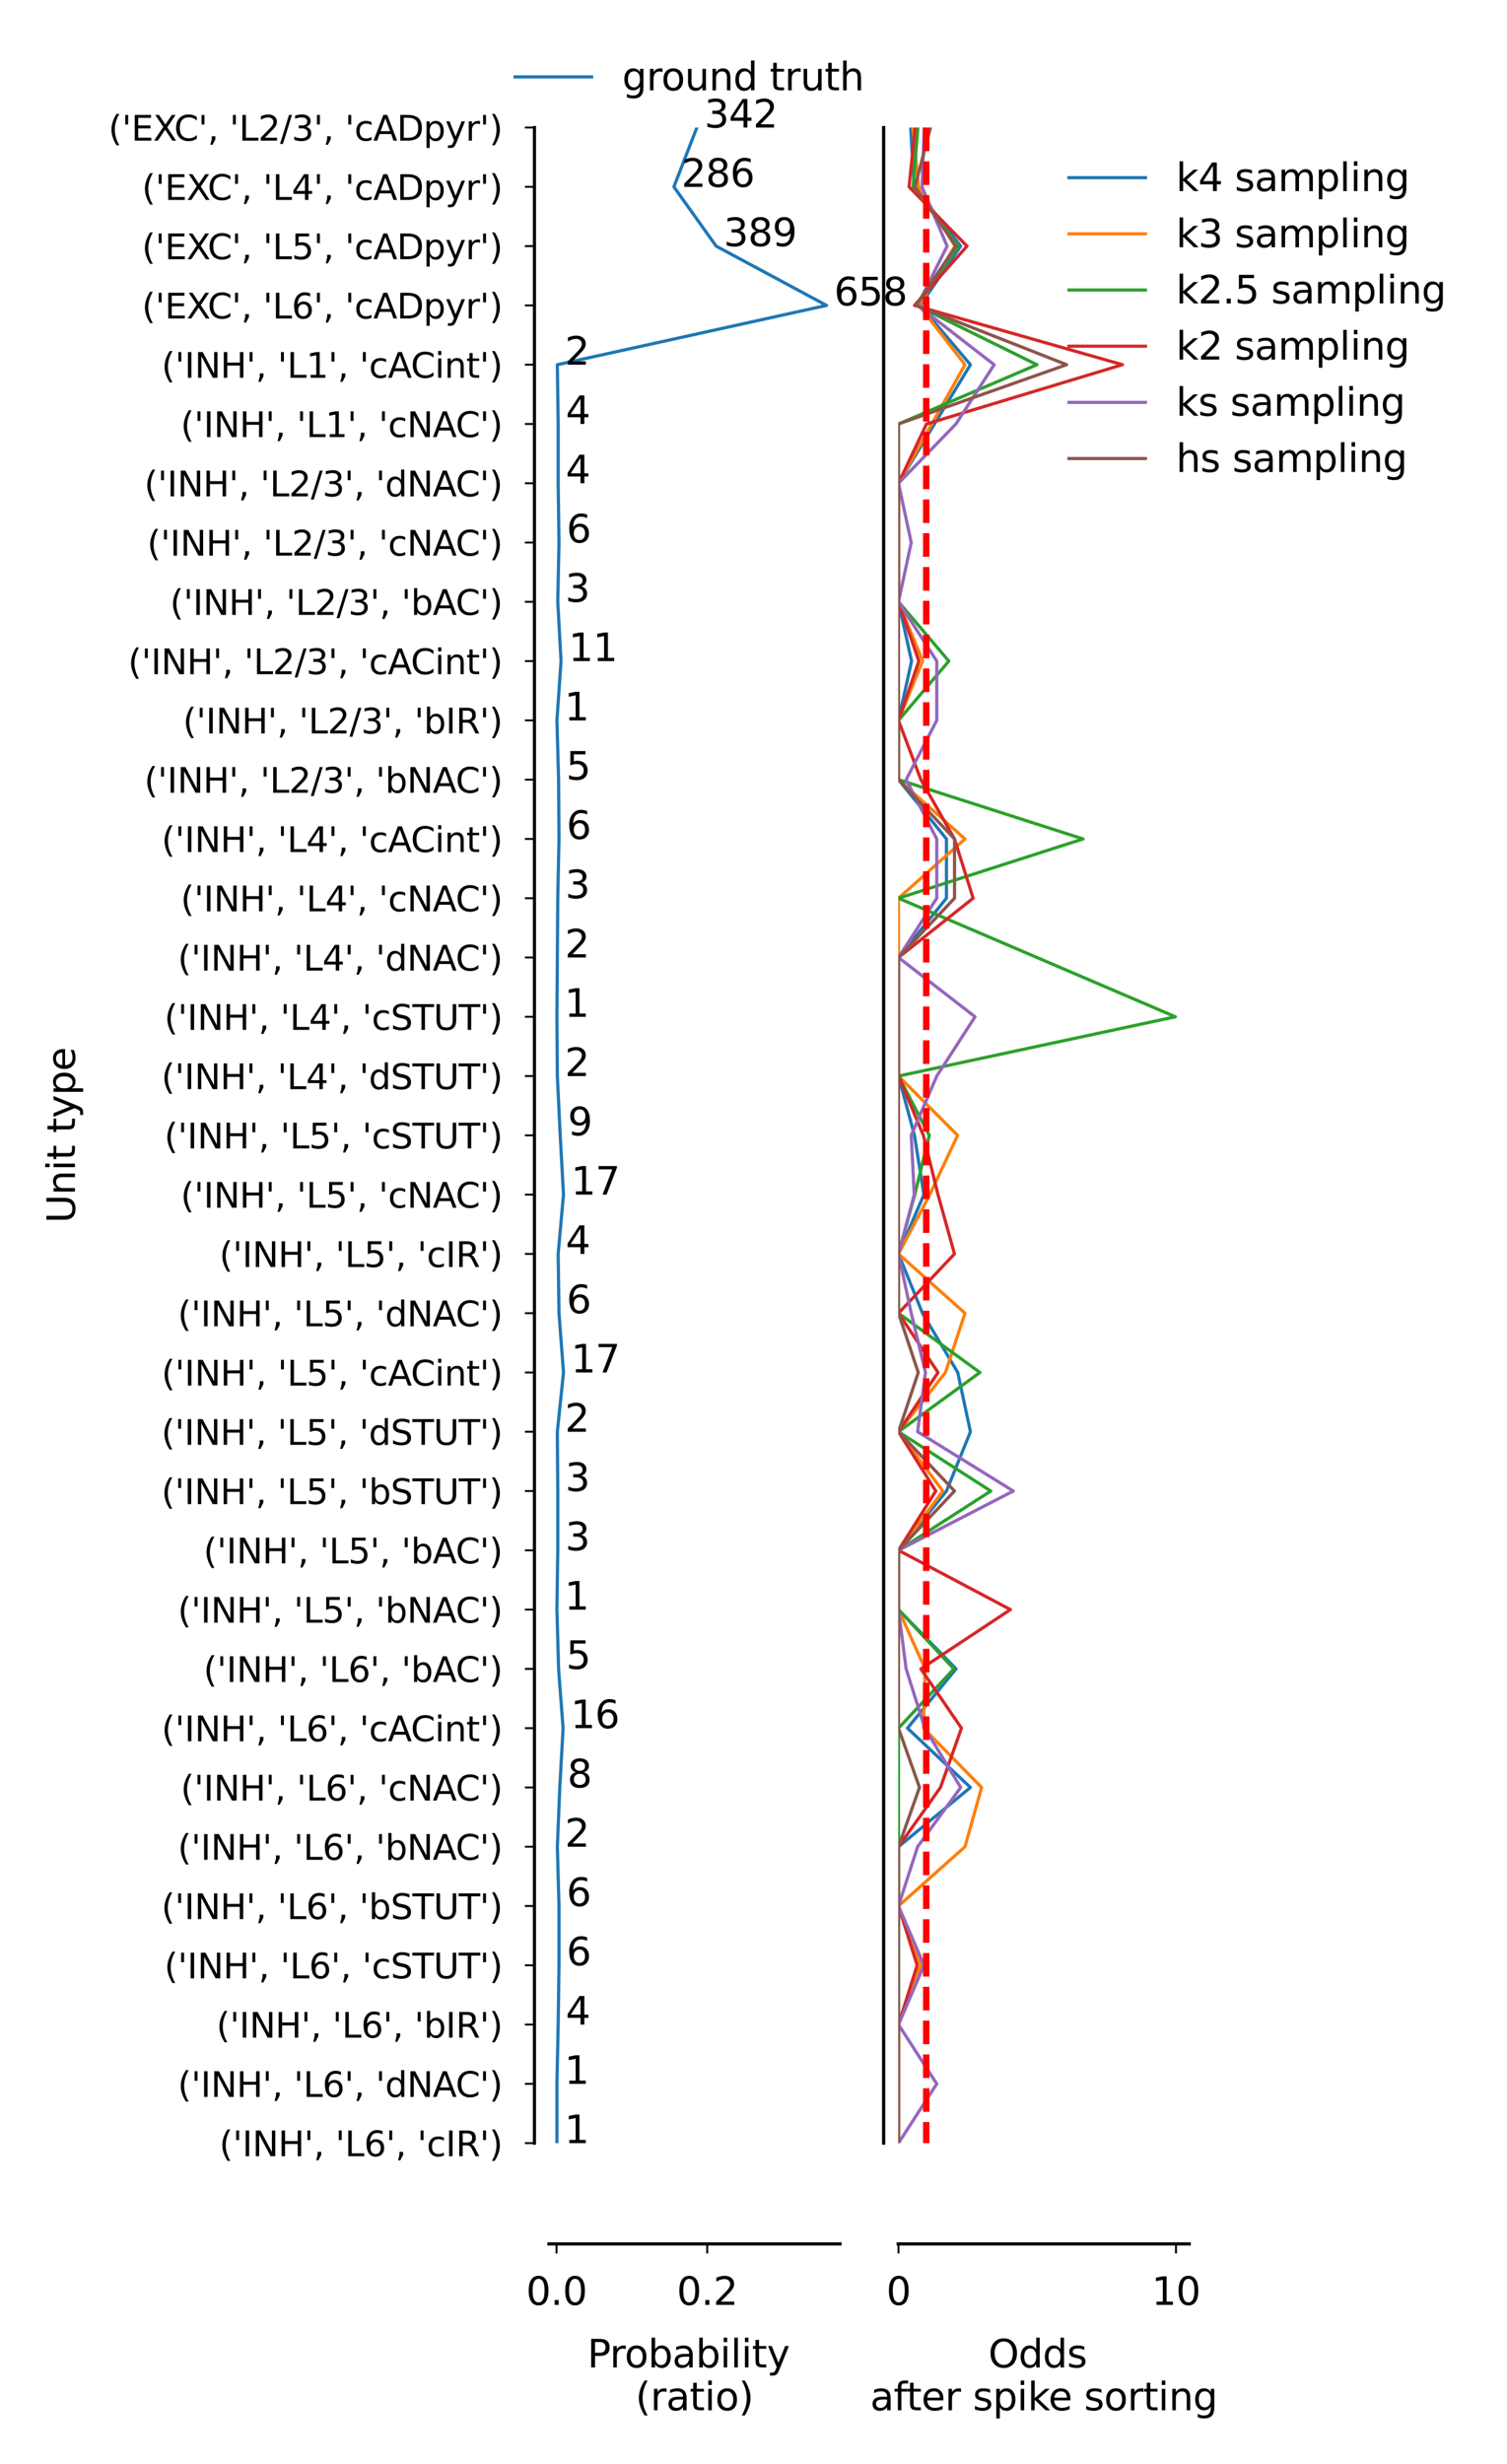 <?xml version="1.0" encoding="utf-8" standalone="no"?>
<!DOCTYPE svg PUBLIC "-//W3C//DTD SVG 1.1//EN"
  "http://www.w3.org/Graphics/SVG/1.1/DTD/svg11.dtd">
<svg xmlns:xlink="http://www.w3.org/1999/xlink" width="236.423pt" height="386.341pt" viewBox="0 0 236.423 386.341" xmlns="http://www.w3.org/2000/svg" version="1.1">
 <defs>
  <style type="text/css">*{stroke-linejoin: round; stroke-linecap: butt}</style>
 </defs>
 <g id="figure_1">
  <g id="patch_1">
   <path d="M 0 386.341 
L 236.423 386.341 
L 236.423 0 
L 0 0 
L 0 386.341 
z
" style="fill: none"/>
  </g>
  <g id="axes_1">
   <g id="patch_2">
    <path d="M 86.128 336.008 
L 131.783 336.008 
L 131.783 20 
L 86.128 20 
L 86.128 336.008 
z
" style="fill: none"/>
   </g>
   <g id="matplotlib.axis_1">
    <g id="xtick_1">
     <g id="line2d_1">
      <defs>
       <path id="m24736fbcf9" d="M 0 0 
L 0 1.5 
" style="stroke: #000000; stroke-width: 0.3"/>
      </defs>
      <g>
       <use xlink:href="#m24736fbcf9" x="87.31" y="351.809" style="stroke: #000000; stroke-width: 0.3"/>
      </g>
     </g>
     <g id="text_1">
      <!-- 0.0 -->
      <g transform="translate(82.539 361.368) scale(0.06 -0.06)">
       <defs>
        <path id="DejaVuSans-30" d="M 2034 4250 
Q 1547 4250 1301 3770 
Q 1056 3291 1056 2328 
Q 1056 1369 1301 889 
Q 1547 409 2034 409 
Q 2525 409 2770 889 
Q 3016 1369 3016 2328 
Q 3016 3291 2770 3770 
Q 2525 4250 2034 4250 
z
M 2034 4750 
Q 2819 4750 3233 4129 
Q 3647 3509 3647 2328 
Q 3647 1150 3233 529 
Q 2819 -91 2034 -91 
Q 1250 -91 836 529 
Q 422 1150 422 2328 
Q 422 3509 836 4129 
Q 1250 4750 2034 4750 
z
" transform="scale(0.016)"/>
        <path id="DejaVuSans-2e" d="M 684 794 
L 1344 794 
L 1344 0 
L 684 0 
L 684 794 
z
" transform="scale(0.016)"/>
       </defs>
       <use xlink:href="#DejaVuSans-30"/>
       <use xlink:href="#DejaVuSans-2e" x="63.623"/>
       <use xlink:href="#DejaVuSans-30" x="95.41"/>
      </g>
     </g>
    </g>
    <g id="xtick_2">
     <g id="line2d_2">
      <g>
       <use xlink:href="#m24736fbcf9" x="110.948" y="351.809" style="stroke: #000000; stroke-width: 0.3"/>
      </g>
     </g>
     <g id="text_2">
      <!-- 0.2 -->
      <g transform="translate(106.177 361.368) scale(0.06 -0.06)">
       <defs>
        <path id="DejaVuSans-32" d="M 1228 531 
L 3431 531 
L 3431 0 
L 469 0 
L 469 531 
Q 828 903 1448 1529 
Q 2069 2156 2228 2338 
Q 2531 2678 2651 2914 
Q 2772 3150 2772 3378 
Q 2772 3750 2511 3984 
Q 2250 4219 1831 4219 
Q 1534 4219 1204 4116 
Q 875 4013 500 3803 
L 500 4441 
Q 881 4594 1212 4672 
Q 1544 4750 1819 4750 
Q 2544 4750 2975 4387 
Q 3406 4025 3406 3419 
Q 3406 3131 3298 2873 
Q 3191 2616 2906 2266 
Q 2828 2175 2409 1742 
Q 1991 1309 1228 531 
z
" transform="scale(0.016)"/>
       </defs>
       <use xlink:href="#DejaVuSans-30"/>
       <use xlink:href="#DejaVuSans-2e" x="63.623"/>
       <use xlink:href="#DejaVuSans-32" x="95.41"/>
      </g>
     </g>
    </g>
    <g id="text_3">
     <!-- Probability  -->
     <g transform="translate(92.145 371.175) scale(0.06 -0.06)">
      <defs>
       <path id="DejaVuSans-50" d="M 1259 4147 
L 1259 2394 
L 2053 2394 
Q 2494 2394 2734 2622 
Q 2975 2850 2975 3272 
Q 2975 3691 2734 3919 
Q 2494 4147 2053 4147 
L 1259 4147 
z
M 628 4666 
L 2053 4666 
Q 2838 4666 3239 4311 
Q 3641 3956 3641 3272 
Q 3641 2581 3239 2228 
Q 2838 1875 2053 1875 
L 1259 1875 
L 1259 0 
L 628 0 
L 628 4666 
z
" transform="scale(0.016)"/>
       <path id="DejaVuSans-72" d="M 2631 2963 
Q 2534 3019 2420 3045 
Q 2306 3072 2169 3072 
Q 1681 3072 1420 2755 
Q 1159 2438 1159 1844 
L 1159 0 
L 581 0 
L 581 3500 
L 1159 3500 
L 1159 2956 
Q 1341 3275 1631 3429 
Q 1922 3584 2338 3584 
Q 2397 3584 2469 3576 
Q 2541 3569 2628 3553 
L 2631 2963 
z
" transform="scale(0.016)"/>
       <path id="DejaVuSans-6f" d="M 1959 3097 
Q 1497 3097 1228 2736 
Q 959 2375 959 1747 
Q 959 1119 1226 758 
Q 1494 397 1959 397 
Q 2419 397 2687 759 
Q 2956 1122 2956 1747 
Q 2956 2369 2687 2733 
Q 2419 3097 1959 3097 
z
M 1959 3584 
Q 2709 3584 3137 3096 
Q 3566 2609 3566 1747 
Q 3566 888 3137 398 
Q 2709 -91 1959 -91 
Q 1206 -91 779 398 
Q 353 888 353 1747 
Q 353 2609 779 3096 
Q 1206 3584 1959 3584 
z
" transform="scale(0.016)"/>
       <path id="DejaVuSans-62" d="M 3116 1747 
Q 3116 2381 2855 2742 
Q 2594 3103 2138 3103 
Q 1681 3103 1420 2742 
Q 1159 2381 1159 1747 
Q 1159 1113 1420 752 
Q 1681 391 2138 391 
Q 2594 391 2855 752 
Q 3116 1113 3116 1747 
z
M 1159 2969 
Q 1341 3281 1617 3432 
Q 1894 3584 2278 3584 
Q 2916 3584 3314 3078 
Q 3713 2572 3713 1747 
Q 3713 922 3314 415 
Q 2916 -91 2278 -91 
Q 1894 -91 1617 61 
Q 1341 213 1159 525 
L 1159 0 
L 581 0 
L 581 4863 
L 1159 4863 
L 1159 2969 
z
" transform="scale(0.016)"/>
       <path id="DejaVuSans-61" d="M 2194 1759 
Q 1497 1759 1228 1600 
Q 959 1441 959 1056 
Q 959 750 1161 570 
Q 1363 391 1709 391 
Q 2188 391 2477 730 
Q 2766 1069 2766 1631 
L 2766 1759 
L 2194 1759 
z
M 3341 1997 
L 3341 0 
L 2766 0 
L 2766 531 
Q 2569 213 2275 61 
Q 1981 -91 1556 -91 
Q 1019 -91 701 211 
Q 384 513 384 1019 
Q 384 1609 779 1909 
Q 1175 2209 1959 2209 
L 2766 2209 
L 2766 2266 
Q 2766 2663 2505 2880 
Q 2244 3097 1772 3097 
Q 1472 3097 1187 3025 
Q 903 2953 641 2809 
L 641 3341 
Q 956 3463 1253 3523 
Q 1550 3584 1831 3584 
Q 2591 3584 2966 3190 
Q 3341 2797 3341 1997 
z
" transform="scale(0.016)"/>
       <path id="DejaVuSans-69" d="M 603 3500 
L 1178 3500 
L 1178 0 
L 603 0 
L 603 3500 
z
M 603 4863 
L 1178 4863 
L 1178 4134 
L 603 4134 
L 603 4863 
z
" transform="scale(0.016)"/>
       <path id="DejaVuSans-6c" d="M 603 4863 
L 1178 4863 
L 1178 0 
L 603 0 
L 603 4863 
z
" transform="scale(0.016)"/>
       <path id="DejaVuSans-74" d="M 1172 4494 
L 1172 3500 
L 2356 3500 
L 2356 3053 
L 1172 3053 
L 1172 1153 
Q 1172 725 1289 603 
Q 1406 481 1766 481 
L 2356 481 
L 2356 0 
L 1766 0 
Q 1100 0 847 248 
Q 594 497 594 1153 
L 594 3053 
L 172 3053 
L 172 3500 
L 594 3500 
L 594 4494 
L 1172 4494 
z
" transform="scale(0.016)"/>
       <path id="DejaVuSans-79" d="M 2059 -325 
Q 1816 -950 1584 -1140 
Q 1353 -1331 966 -1331 
L 506 -1331 
L 506 -850 
L 844 -850 
Q 1081 -850 1212 -737 
Q 1344 -625 1503 -206 
L 1606 56 
L 191 3500 
L 800 3500 
L 1894 763 
L 2988 3500 
L 3597 3500 
L 2059 -325 
z
" transform="scale(0.016)"/>
       <path id="DejaVuSans-20" transform="scale(0.016)"/>
      </defs>
      <use xlink:href="#DejaVuSans-50"/>
      <use xlink:href="#DejaVuSans-72" x="58.553"/>
      <use xlink:href="#DejaVuSans-6f" x="97.416"/>
      <use xlink:href="#DejaVuSans-62" x="158.598"/>
      <use xlink:href="#DejaVuSans-61" x="222.074"/>
      <use xlink:href="#DejaVuSans-62" x="283.354"/>
      <use xlink:href="#DejaVuSans-69" x="346.83"/>
      <use xlink:href="#DejaVuSans-6c" x="374.613"/>
      <use xlink:href="#DejaVuSans-69" x="402.396"/>
      <use xlink:href="#DejaVuSans-74" x="430.18"/>
      <use xlink:href="#DejaVuSans-79" x="469.389"/>
      <use xlink:href="#DejaVuSans-20" x="528.568"/>
     </g>
     <!-- (ratio) -->
     <g transform="translate(99.698 377.893) scale(0.06 -0.06)">
      <defs>
       <path id="DejaVuSans-28" d="M 1984 4856 
Q 1566 4138 1362 3434 
Q 1159 2731 1159 2009 
Q 1159 1288 1364 580 
Q 1569 -128 1984 -844 
L 1484 -844 
Q 1016 -109 783 600 
Q 550 1309 550 2009 
Q 550 2706 781 3412 
Q 1013 4119 1484 4856 
L 1984 4856 
z
" transform="scale(0.016)"/>
       <path id="DejaVuSans-29" d="M 513 4856 
L 1013 4856 
Q 1481 4119 1714 3412 
Q 1947 2706 1947 2009 
Q 1947 1309 1714 600 
Q 1481 -109 1013 -844 
L 513 -844 
Q 928 -128 1133 580 
Q 1338 1288 1338 2009 
Q 1338 2731 1133 3434 
Q 928 4138 513 4856 
z
" transform="scale(0.016)"/>
      </defs>
      <use xlink:href="#DejaVuSans-28"/>
      <use xlink:href="#DejaVuSans-72" x="39.014"/>
      <use xlink:href="#DejaVuSans-61" x="80.127"/>
      <use xlink:href="#DejaVuSans-74" x="141.406"/>
      <use xlink:href="#DejaVuSans-69" x="180.615"/>
      <use xlink:href="#DejaVuSans-6f" x="208.398"/>
      <use xlink:href="#DejaVuSans-29" x="269.58"/>
     </g>
    </g>
   </g>
   <g id="matplotlib.axis_2">
    <g id="ytick_1">
     <g id="line2d_3">
      <defs>
       <path id="m4ce211f191" d="M 0 0 
L -1.5 0 
" style="stroke: #000000; stroke-width: 0.3"/>
      </defs>
      <g>
       <use xlink:href="#m4ce211f191" x="83.845" y="20" style="stroke: #000000; stroke-width: 0.3"/>
      </g>
     </g>
     <g id="text_4">
      <!-- ('EXC', 'L2/3', 'cADpyr') -->
      <g transform="translate(17.007 22.052) scale(0.054 -0.054)">
       <defs>
        <path id="DejaVuSans-27" d="M 1147 4666 
L 1147 2931 
L 616 2931 
L 616 4666 
L 1147 4666 
z
" transform="scale(0.016)"/>
        <path id="DejaVuSans-45" d="M 628 4666 
L 3578 4666 
L 3578 4134 
L 1259 4134 
L 1259 2753 
L 3481 2753 
L 3481 2222 
L 1259 2222 
L 1259 531 
L 3634 531 
L 3634 0 
L 628 0 
L 628 4666 
z
" transform="scale(0.016)"/>
        <path id="DejaVuSans-58" d="M 403 4666 
L 1081 4666 
L 2241 2931 
L 3406 4666 
L 4084 4666 
L 2584 2425 
L 4184 0 
L 3506 0 
L 2194 1984 
L 872 0 
L 191 0 
L 1856 2491 
L 403 4666 
z
" transform="scale(0.016)"/>
        <path id="DejaVuSans-43" d="M 4122 4306 
L 4122 3641 
Q 3803 3938 3442 4084 
Q 3081 4231 2675 4231 
Q 1875 4231 1450 3742 
Q 1025 3253 1025 2328 
Q 1025 1406 1450 917 
Q 1875 428 2675 428 
Q 3081 428 3442 575 
Q 3803 722 4122 1019 
L 4122 359 
Q 3791 134 3420 21 
Q 3050 -91 2638 -91 
Q 1578 -91 968 557 
Q 359 1206 359 2328 
Q 359 3453 968 4101 
Q 1578 4750 2638 4750 
Q 3056 4750 3426 4639 
Q 3797 4528 4122 4306 
z
" transform="scale(0.016)"/>
        <path id="DejaVuSans-2c" d="M 750 794 
L 1409 794 
L 1409 256 
L 897 -744 
L 494 -744 
L 750 256 
L 750 794 
z
" transform="scale(0.016)"/>
        <path id="DejaVuSans-4c" d="M 628 4666 
L 1259 4666 
L 1259 531 
L 3531 531 
L 3531 0 
L 628 0 
L 628 4666 
z
" transform="scale(0.016)"/>
        <path id="DejaVuSans-2f" d="M 1625 4666 
L 2156 4666 
L 531 -594 
L 0 -594 
L 1625 4666 
z
" transform="scale(0.016)"/>
        <path id="DejaVuSans-33" d="M 2597 2516 
Q 3050 2419 3304 2112 
Q 3559 1806 3559 1356 
Q 3559 666 3084 287 
Q 2609 -91 1734 -91 
Q 1441 -91 1130 -33 
Q 819 25 488 141 
L 488 750 
Q 750 597 1062 519 
Q 1375 441 1716 441 
Q 2309 441 2620 675 
Q 2931 909 2931 1356 
Q 2931 1769 2642 2001 
Q 2353 2234 1838 2234 
L 1294 2234 
L 1294 2753 
L 1863 2753 
Q 2328 2753 2575 2939 
Q 2822 3125 2822 3475 
Q 2822 3834 2567 4026 
Q 2313 4219 1838 4219 
Q 1578 4219 1281 4162 
Q 984 4106 628 3988 
L 628 4550 
Q 988 4650 1302 4700 
Q 1616 4750 1894 4750 
Q 2613 4750 3031 4423 
Q 3450 4097 3450 3541 
Q 3450 3153 3228 2886 
Q 3006 2619 2597 2516 
z
" transform="scale(0.016)"/>
        <path id="DejaVuSans-63" d="M 3122 3366 
L 3122 2828 
Q 2878 2963 2633 3030 
Q 2388 3097 2138 3097 
Q 1578 3097 1268 2742 
Q 959 2388 959 1747 
Q 959 1106 1268 751 
Q 1578 397 2138 397 
Q 2388 397 2633 464 
Q 2878 531 3122 666 
L 3122 134 
Q 2881 22 2623 -34 
Q 2366 -91 2075 -91 
Q 1284 -91 818 406 
Q 353 903 353 1747 
Q 353 2603 823 3093 
Q 1294 3584 2113 3584 
Q 2378 3584 2631 3529 
Q 2884 3475 3122 3366 
z
" transform="scale(0.016)"/>
        <path id="DejaVuSans-41" d="M 2188 4044 
L 1331 1722 
L 3047 1722 
L 2188 4044 
z
M 1831 4666 
L 2547 4666 
L 4325 0 
L 3669 0 
L 3244 1197 
L 1141 1197 
L 716 0 
L 50 0 
L 1831 4666 
z
" transform="scale(0.016)"/>
        <path id="DejaVuSans-44" d="M 1259 4147 
L 1259 519 
L 2022 519 
Q 2988 519 3436 956 
Q 3884 1394 3884 2338 
Q 3884 3275 3436 3711 
Q 2988 4147 2022 4147 
L 1259 4147 
z
M 628 4666 
L 1925 4666 
Q 3281 4666 3915 4102 
Q 4550 3538 4550 2338 
Q 4550 1131 3912 565 
Q 3275 0 1925 0 
L 628 0 
L 628 4666 
z
" transform="scale(0.016)"/>
        <path id="DejaVuSans-70" d="M 1159 525 
L 1159 -1331 
L 581 -1331 
L 581 3500 
L 1159 3500 
L 1159 2969 
Q 1341 3281 1617 3432 
Q 1894 3584 2278 3584 
Q 2916 3584 3314 3078 
Q 3713 2572 3713 1747 
Q 3713 922 3314 415 
Q 2916 -91 2278 -91 
Q 1894 -91 1617 61 
Q 1341 213 1159 525 
z
M 3116 1747 
Q 3116 2381 2855 2742 
Q 2594 3103 2138 3103 
Q 1681 3103 1420 2742 
Q 1159 2381 1159 1747 
Q 1159 1113 1420 752 
Q 1681 391 2138 391 
Q 2594 391 2855 752 
Q 3116 1113 3116 1747 
z
" transform="scale(0.016)"/>
       </defs>
       <use xlink:href="#DejaVuSans-28"/>
       <use xlink:href="#DejaVuSans-27" x="39.014"/>
       <use xlink:href="#DejaVuSans-45" x="66.504"/>
       <use xlink:href="#DejaVuSans-58" x="129.688"/>
       <use xlink:href="#DejaVuSans-43" x="190.943"/>
       <use xlink:href="#DejaVuSans-27" x="260.768"/>
       <use xlink:href="#DejaVuSans-2c" x="288.258"/>
       <use xlink:href="#DejaVuSans-20" x="320.045"/>
       <use xlink:href="#DejaVuSans-27" x="351.832"/>
       <use xlink:href="#DejaVuSans-4c" x="379.322"/>
       <use xlink:href="#DejaVuSans-32" x="435.035"/>
       <use xlink:href="#DejaVuSans-2f" x="498.658"/>
       <use xlink:href="#DejaVuSans-33" x="532.35"/>
       <use xlink:href="#DejaVuSans-27" x="595.973"/>
       <use xlink:href="#DejaVuSans-2c" x="623.463"/>
       <use xlink:href="#DejaVuSans-20" x="655.25"/>
       <use xlink:href="#DejaVuSans-27" x="687.037"/>
       <use xlink:href="#DejaVuSans-63" x="714.527"/>
       <use xlink:href="#DejaVuSans-41" x="769.508"/>
       <use xlink:href="#DejaVuSans-44" x="837.916"/>
       <use xlink:href="#DejaVuSans-70" x="914.918"/>
       <use xlink:href="#DejaVuSans-79" x="978.395"/>
       <use xlink:href="#DejaVuSans-72" x="1037.574"/>
       <use xlink:href="#DejaVuSans-27" x="1078.688"/>
       <use xlink:href="#DejaVuSans-29" x="1106.178"/>
      </g>
     </g>
    </g>
    <g id="ytick_2">
     <g id="line2d_4">
      <g>
       <use xlink:href="#m4ce211f191" x="83.845" y="29.295" style="stroke: #000000; stroke-width: 0.3"/>
      </g>
     </g>
     <g id="text_5">
      <!-- ('EXC', 'L4', 'cADpyr') -->
      <g transform="translate(22.262 31.346) scale(0.054 -0.054)">
       <defs>
        <path id="DejaVuSans-34" d="M 2419 4116 
L 825 1625 
L 2419 1625 
L 2419 4116 
z
M 2253 4666 
L 3047 4666 
L 3047 1625 
L 3713 1625 
L 3713 1100 
L 3047 1100 
L 3047 0 
L 2419 0 
L 2419 1100 
L 313 1100 
L 313 1709 
L 2253 4666 
z
" transform="scale(0.016)"/>
       </defs>
       <use xlink:href="#DejaVuSans-28"/>
       <use xlink:href="#DejaVuSans-27" x="39.014"/>
       <use xlink:href="#DejaVuSans-45" x="66.504"/>
       <use xlink:href="#DejaVuSans-58" x="129.688"/>
       <use xlink:href="#DejaVuSans-43" x="190.943"/>
       <use xlink:href="#DejaVuSans-27" x="260.768"/>
       <use xlink:href="#DejaVuSans-2c" x="288.258"/>
       <use xlink:href="#DejaVuSans-20" x="320.045"/>
       <use xlink:href="#DejaVuSans-27" x="351.832"/>
       <use xlink:href="#DejaVuSans-4c" x="379.322"/>
       <use xlink:href="#DejaVuSans-34" x="435.035"/>
       <use xlink:href="#DejaVuSans-27" x="498.658"/>
       <use xlink:href="#DejaVuSans-2c" x="526.148"/>
       <use xlink:href="#DejaVuSans-20" x="557.936"/>
       <use xlink:href="#DejaVuSans-27" x="589.723"/>
       <use xlink:href="#DejaVuSans-63" x="617.213"/>
       <use xlink:href="#DejaVuSans-41" x="672.193"/>
       <use xlink:href="#DejaVuSans-44" x="740.602"/>
       <use xlink:href="#DejaVuSans-70" x="817.604"/>
       <use xlink:href="#DejaVuSans-79" x="881.08"/>
       <use xlink:href="#DejaVuSans-72" x="940.26"/>
       <use xlink:href="#DejaVuSans-27" x="981.373"/>
       <use xlink:href="#DejaVuSans-29" x="1008.863"/>
      </g>
     </g>
    </g>
    <g id="ytick_3">
     <g id="line2d_5">
      <g>
       <use xlink:href="#m4ce211f191" x="83.845" y="38.589" style="stroke: #000000; stroke-width: 0.3"/>
      </g>
     </g>
     <g id="text_6">
      <!-- ('EXC', 'L5', 'cADpyr') -->
      <g transform="translate(22.262 40.641) scale(0.054 -0.054)">
       <defs>
        <path id="DejaVuSans-35" d="M 691 4666 
L 3169 4666 
L 3169 4134 
L 1269 4134 
L 1269 2991 
Q 1406 3038 1543 3061 
Q 1681 3084 1819 3084 
Q 2600 3084 3056 2656 
Q 3513 2228 3513 1497 
Q 3513 744 3044 326 
Q 2575 -91 1722 -91 
Q 1428 -91 1123 -41 
Q 819 9 494 109 
L 494 744 
Q 775 591 1075 516 
Q 1375 441 1709 441 
Q 2250 441 2565 725 
Q 2881 1009 2881 1497 
Q 2881 1984 2565 2268 
Q 2250 2553 1709 2553 
Q 1456 2553 1204 2497 
Q 953 2441 691 2322 
L 691 4666 
z
" transform="scale(0.016)"/>
       </defs>
       <use xlink:href="#DejaVuSans-28"/>
       <use xlink:href="#DejaVuSans-27" x="39.014"/>
       <use xlink:href="#DejaVuSans-45" x="66.504"/>
       <use xlink:href="#DejaVuSans-58" x="129.688"/>
       <use xlink:href="#DejaVuSans-43" x="190.943"/>
       <use xlink:href="#DejaVuSans-27" x="260.768"/>
       <use xlink:href="#DejaVuSans-2c" x="288.258"/>
       <use xlink:href="#DejaVuSans-20" x="320.045"/>
       <use xlink:href="#DejaVuSans-27" x="351.832"/>
       <use xlink:href="#DejaVuSans-4c" x="379.322"/>
       <use xlink:href="#DejaVuSans-35" x="435.035"/>
       <use xlink:href="#DejaVuSans-27" x="498.658"/>
       <use xlink:href="#DejaVuSans-2c" x="526.148"/>
       <use xlink:href="#DejaVuSans-20" x="557.936"/>
       <use xlink:href="#DejaVuSans-27" x="589.723"/>
       <use xlink:href="#DejaVuSans-63" x="617.213"/>
       <use xlink:href="#DejaVuSans-41" x="672.193"/>
       <use xlink:href="#DejaVuSans-44" x="740.602"/>
       <use xlink:href="#DejaVuSans-70" x="817.604"/>
       <use xlink:href="#DejaVuSans-79" x="881.08"/>
       <use xlink:href="#DejaVuSans-72" x="940.26"/>
       <use xlink:href="#DejaVuSans-27" x="981.373"/>
       <use xlink:href="#DejaVuSans-29" x="1008.863"/>
      </g>
     </g>
    </g>
    <g id="ytick_4">
     <g id="line2d_6">
      <g>
       <use xlink:href="#m4ce211f191" x="83.845" y="47.883" style="stroke: #000000; stroke-width: 0.3"/>
      </g>
     </g>
     <g id="text_7">
      <!-- ('EXC', 'L6', 'cADpyr') -->
      <g transform="translate(22.262 49.935) scale(0.054 -0.054)">
       <defs>
        <path id="DejaVuSans-36" d="M 2113 2584 
Q 1688 2584 1439 2293 
Q 1191 2003 1191 1497 
Q 1191 994 1439 701 
Q 1688 409 2113 409 
Q 2538 409 2786 701 
Q 3034 994 3034 1497 
Q 3034 2003 2786 2293 
Q 2538 2584 2113 2584 
z
M 3366 4563 
L 3366 3988 
Q 3128 4100 2886 4159 
Q 2644 4219 2406 4219 
Q 1781 4219 1451 3797 
Q 1122 3375 1075 2522 
Q 1259 2794 1537 2939 
Q 1816 3084 2150 3084 
Q 2853 3084 3261 2657 
Q 3669 2231 3669 1497 
Q 3669 778 3244 343 
Q 2819 -91 2113 -91 
Q 1303 -91 875 529 
Q 447 1150 447 2328 
Q 447 3434 972 4092 
Q 1497 4750 2381 4750 
Q 2619 4750 2861 4703 
Q 3103 4656 3366 4563 
z
" transform="scale(0.016)"/>
       </defs>
       <use xlink:href="#DejaVuSans-28"/>
       <use xlink:href="#DejaVuSans-27" x="39.014"/>
       <use xlink:href="#DejaVuSans-45" x="66.504"/>
       <use xlink:href="#DejaVuSans-58" x="129.688"/>
       <use xlink:href="#DejaVuSans-43" x="190.943"/>
       <use xlink:href="#DejaVuSans-27" x="260.768"/>
       <use xlink:href="#DejaVuSans-2c" x="288.258"/>
       <use xlink:href="#DejaVuSans-20" x="320.045"/>
       <use xlink:href="#DejaVuSans-27" x="351.832"/>
       <use xlink:href="#DejaVuSans-4c" x="379.322"/>
       <use xlink:href="#DejaVuSans-36" x="435.035"/>
       <use xlink:href="#DejaVuSans-27" x="498.658"/>
       <use xlink:href="#DejaVuSans-2c" x="526.148"/>
       <use xlink:href="#DejaVuSans-20" x="557.936"/>
       <use xlink:href="#DejaVuSans-27" x="589.723"/>
       <use xlink:href="#DejaVuSans-63" x="617.213"/>
       <use xlink:href="#DejaVuSans-41" x="672.193"/>
       <use xlink:href="#DejaVuSans-44" x="740.602"/>
       <use xlink:href="#DejaVuSans-70" x="817.604"/>
       <use xlink:href="#DejaVuSans-79" x="881.08"/>
       <use xlink:href="#DejaVuSans-72" x="940.26"/>
       <use xlink:href="#DejaVuSans-27" x="981.373"/>
       <use xlink:href="#DejaVuSans-29" x="1008.863"/>
      </g>
     </g>
    </g>
    <g id="ytick_5">
     <g id="line2d_7">
      <g>
       <use xlink:href="#m4ce211f191" x="83.845" y="57.178" style="stroke: #000000; stroke-width: 0.3"/>
      </g>
     </g>
     <g id="text_8">
      <!-- ('INH', 'L1', 'cACint') -->
      <g transform="translate(25.345 59.229) scale(0.054 -0.054)">
       <defs>
        <path id="DejaVuSans-49" d="M 628 4666 
L 1259 4666 
L 1259 0 
L 628 0 
L 628 4666 
z
" transform="scale(0.016)"/>
        <path id="DejaVuSans-4e" d="M 628 4666 
L 1478 4666 
L 3547 763 
L 3547 4666 
L 4159 4666 
L 4159 0 
L 3309 0 
L 1241 3903 
L 1241 0 
L 628 0 
L 628 4666 
z
" transform="scale(0.016)"/>
        <path id="DejaVuSans-48" d="M 628 4666 
L 1259 4666 
L 1259 2753 
L 3553 2753 
L 3553 4666 
L 4184 4666 
L 4184 0 
L 3553 0 
L 3553 2222 
L 1259 2222 
L 1259 0 
L 628 0 
L 628 4666 
z
" transform="scale(0.016)"/>
        <path id="DejaVuSans-31" d="M 794 531 
L 1825 531 
L 1825 4091 
L 703 3866 
L 703 4441 
L 1819 4666 
L 2450 4666 
L 2450 531 
L 3481 531 
L 3481 0 
L 794 0 
L 794 531 
z
" transform="scale(0.016)"/>
        <path id="DejaVuSans-6e" d="M 3513 2113 
L 3513 0 
L 2938 0 
L 2938 2094 
Q 2938 2591 2744 2837 
Q 2550 3084 2163 3084 
Q 1697 3084 1428 2787 
Q 1159 2491 1159 1978 
L 1159 0 
L 581 0 
L 581 3500 
L 1159 3500 
L 1159 2956 
Q 1366 3272 1645 3428 
Q 1925 3584 2291 3584 
Q 2894 3584 3203 3211 
Q 3513 2838 3513 2113 
z
" transform="scale(0.016)"/>
       </defs>
       <use xlink:href="#DejaVuSans-28"/>
       <use xlink:href="#DejaVuSans-27" x="39.014"/>
       <use xlink:href="#DejaVuSans-49" x="66.504"/>
       <use xlink:href="#DejaVuSans-4e" x="95.996"/>
       <use xlink:href="#DejaVuSans-48" x="170.801"/>
       <use xlink:href="#DejaVuSans-27" x="245.996"/>
       <use xlink:href="#DejaVuSans-2c" x="273.486"/>
       <use xlink:href="#DejaVuSans-20" x="305.273"/>
       <use xlink:href="#DejaVuSans-27" x="337.061"/>
       <use xlink:href="#DejaVuSans-4c" x="364.551"/>
       <use xlink:href="#DejaVuSans-31" x="420.264"/>
       <use xlink:href="#DejaVuSans-27" x="483.887"/>
       <use xlink:href="#DejaVuSans-2c" x="511.377"/>
       <use xlink:href="#DejaVuSans-20" x="543.164"/>
       <use xlink:href="#DejaVuSans-27" x="574.951"/>
       <use xlink:href="#DejaVuSans-63" x="602.441"/>
       <use xlink:href="#DejaVuSans-41" x="657.422"/>
       <use xlink:href="#DejaVuSans-43" x="724.08"/>
       <use xlink:href="#DejaVuSans-69" x="793.904"/>
       <use xlink:href="#DejaVuSans-6e" x="821.688"/>
       <use xlink:href="#DejaVuSans-74" x="885.066"/>
       <use xlink:href="#DejaVuSans-27" x="924.275"/>
       <use xlink:href="#DejaVuSans-29" x="951.766"/>
      </g>
     </g>
    </g>
    <g id="ytick_6">
     <g id="line2d_8">
      <g>
       <use xlink:href="#m4ce211f191" x="83.845" y="66.472" style="stroke: #000000; stroke-width: 0.3"/>
      </g>
     </g>
     <g id="text_9">
      <!-- ('INH', 'L1', 'cNAC') -->
      <g transform="translate(28.344 68.524) scale(0.054 -0.054)">
       <use xlink:href="#DejaVuSans-28"/>
       <use xlink:href="#DejaVuSans-27" x="39.014"/>
       <use xlink:href="#DejaVuSans-49" x="66.504"/>
       <use xlink:href="#DejaVuSans-4e" x="95.996"/>
       <use xlink:href="#DejaVuSans-48" x="170.801"/>
       <use xlink:href="#DejaVuSans-27" x="245.996"/>
       <use xlink:href="#DejaVuSans-2c" x="273.486"/>
       <use xlink:href="#DejaVuSans-20" x="305.273"/>
       <use xlink:href="#DejaVuSans-27" x="337.061"/>
       <use xlink:href="#DejaVuSans-4c" x="364.551"/>
       <use xlink:href="#DejaVuSans-31" x="420.264"/>
       <use xlink:href="#DejaVuSans-27" x="483.887"/>
       <use xlink:href="#DejaVuSans-2c" x="511.377"/>
       <use xlink:href="#DejaVuSans-20" x="543.164"/>
       <use xlink:href="#DejaVuSans-27" x="574.951"/>
       <use xlink:href="#DejaVuSans-63" x="602.441"/>
       <use xlink:href="#DejaVuSans-4e" x="657.422"/>
       <use xlink:href="#DejaVuSans-41" x="732.227"/>
       <use xlink:href="#DejaVuSans-43" x="798.885"/>
       <use xlink:href="#DejaVuSans-27" x="868.709"/>
       <use xlink:href="#DejaVuSans-29" x="896.199"/>
      </g>
     </g>
    </g>
    <g id="ytick_7">
     <g id="line2d_9">
      <g>
       <use xlink:href="#m4ce211f191" x="83.845" y="75.767" style="stroke: #000000; stroke-width: 0.3"/>
      </g>
     </g>
     <g id="text_10">
      <!-- ('INH', 'L2/3', 'dNAC') -->
      <g transform="translate(22.63 77.818) scale(0.054 -0.054)">
       <defs>
        <path id="DejaVuSans-64" d="M 2906 2969 
L 2906 4863 
L 3481 4863 
L 3481 0 
L 2906 0 
L 2906 525 
Q 2725 213 2448 61 
Q 2172 -91 1784 -91 
Q 1150 -91 751 415 
Q 353 922 353 1747 
Q 353 2572 751 3078 
Q 1150 3584 1784 3584 
Q 2172 3584 2448 3432 
Q 2725 3281 2906 2969 
z
M 947 1747 
Q 947 1113 1208 752 
Q 1469 391 1925 391 
Q 2381 391 2643 752 
Q 2906 1113 2906 1747 
Q 2906 2381 2643 2742 
Q 2381 3103 1925 3103 
Q 1469 3103 1208 2742 
Q 947 2381 947 1747 
z
" transform="scale(0.016)"/>
       </defs>
       <use xlink:href="#DejaVuSans-28"/>
       <use xlink:href="#DejaVuSans-27" x="39.014"/>
       <use xlink:href="#DejaVuSans-49" x="66.504"/>
       <use xlink:href="#DejaVuSans-4e" x="95.996"/>
       <use xlink:href="#DejaVuSans-48" x="170.801"/>
       <use xlink:href="#DejaVuSans-27" x="245.996"/>
       <use xlink:href="#DejaVuSans-2c" x="273.486"/>
       <use xlink:href="#DejaVuSans-20" x="305.273"/>
       <use xlink:href="#DejaVuSans-27" x="337.061"/>
       <use xlink:href="#DejaVuSans-4c" x="364.551"/>
       <use xlink:href="#DejaVuSans-32" x="420.264"/>
       <use xlink:href="#DejaVuSans-2f" x="483.887"/>
       <use xlink:href="#DejaVuSans-33" x="517.578"/>
       <use xlink:href="#DejaVuSans-27" x="581.201"/>
       <use xlink:href="#DejaVuSans-2c" x="608.691"/>
       <use xlink:href="#DejaVuSans-20" x="640.479"/>
       <use xlink:href="#DejaVuSans-27" x="672.266"/>
       <use xlink:href="#DejaVuSans-64" x="699.756"/>
       <use xlink:href="#DejaVuSans-4e" x="763.232"/>
       <use xlink:href="#DejaVuSans-41" x="838.037"/>
       <use xlink:href="#DejaVuSans-43" x="904.695"/>
       <use xlink:href="#DejaVuSans-27" x="974.52"/>
       <use xlink:href="#DejaVuSans-29" x="1002.01"/>
      </g>
     </g>
    </g>
    <g id="ytick_8">
     <g id="line2d_10">
      <g>
       <use xlink:href="#m4ce211f191" x="83.845" y="85.061" style="stroke: #000000; stroke-width: 0.3"/>
      </g>
     </g>
     <g id="text_11">
      <!-- ('INH', 'L2/3', 'cNAC') -->
      <g transform="translate(23.089 87.112) scale(0.054 -0.054)">
       <use xlink:href="#DejaVuSans-28"/>
       <use xlink:href="#DejaVuSans-27" x="39.014"/>
       <use xlink:href="#DejaVuSans-49" x="66.504"/>
       <use xlink:href="#DejaVuSans-4e" x="95.996"/>
       <use xlink:href="#DejaVuSans-48" x="170.801"/>
       <use xlink:href="#DejaVuSans-27" x="245.996"/>
       <use xlink:href="#DejaVuSans-2c" x="273.486"/>
       <use xlink:href="#DejaVuSans-20" x="305.273"/>
       <use xlink:href="#DejaVuSans-27" x="337.061"/>
       <use xlink:href="#DejaVuSans-4c" x="364.551"/>
       <use xlink:href="#DejaVuSans-32" x="420.264"/>
       <use xlink:href="#DejaVuSans-2f" x="483.887"/>
       <use xlink:href="#DejaVuSans-33" x="517.578"/>
       <use xlink:href="#DejaVuSans-27" x="581.201"/>
       <use xlink:href="#DejaVuSans-2c" x="608.691"/>
       <use xlink:href="#DejaVuSans-20" x="640.479"/>
       <use xlink:href="#DejaVuSans-27" x="672.266"/>
       <use xlink:href="#DejaVuSans-63" x="699.756"/>
       <use xlink:href="#DejaVuSans-4e" x="754.736"/>
       <use xlink:href="#DejaVuSans-41" x="829.541"/>
       <use xlink:href="#DejaVuSans-43" x="896.199"/>
       <use xlink:href="#DejaVuSans-27" x="966.023"/>
       <use xlink:href="#DejaVuSans-29" x="993.514"/>
      </g>
     </g>
    </g>
    <g id="ytick_9">
     <g id="line2d_11">
      <g>
       <use xlink:href="#m4ce211f191" x="83.845" y="94.355" style="stroke: #000000; stroke-width: 0.3"/>
      </g>
     </g>
     <g id="text_12">
      <!-- ('INH', 'L2/3', 'bAC') -->
      <g transform="translate(26.67 96.407) scale(0.054 -0.054)">
       <use xlink:href="#DejaVuSans-28"/>
       <use xlink:href="#DejaVuSans-27" x="39.014"/>
       <use xlink:href="#DejaVuSans-49" x="66.504"/>
       <use xlink:href="#DejaVuSans-4e" x="95.996"/>
       <use xlink:href="#DejaVuSans-48" x="170.801"/>
       <use xlink:href="#DejaVuSans-27" x="245.996"/>
       <use xlink:href="#DejaVuSans-2c" x="273.486"/>
       <use xlink:href="#DejaVuSans-20" x="305.273"/>
       <use xlink:href="#DejaVuSans-27" x="337.061"/>
       <use xlink:href="#DejaVuSans-4c" x="364.551"/>
       <use xlink:href="#DejaVuSans-32" x="420.264"/>
       <use xlink:href="#DejaVuSans-2f" x="483.887"/>
       <use xlink:href="#DejaVuSans-33" x="517.578"/>
       <use xlink:href="#DejaVuSans-27" x="581.201"/>
       <use xlink:href="#DejaVuSans-2c" x="608.691"/>
       <use xlink:href="#DejaVuSans-20" x="640.479"/>
       <use xlink:href="#DejaVuSans-27" x="672.266"/>
       <use xlink:href="#DejaVuSans-62" x="699.756"/>
       <use xlink:href="#DejaVuSans-41" x="763.232"/>
       <use xlink:href="#DejaVuSans-43" x="829.891"/>
       <use xlink:href="#DejaVuSans-27" x="899.715"/>
       <use xlink:href="#DejaVuSans-29" x="927.205"/>
      </g>
     </g>
    </g>
    <g id="ytick_10">
     <g id="line2d_12">
      <g>
       <use xlink:href="#m4ce211f191" x="83.845" y="103.65" style="stroke: #000000; stroke-width: 0.3"/>
      </g>
     </g>
     <g id="text_13">
      <!-- ('INH', 'L2/3', 'cACint') -->
      <g transform="translate(20.09 105.701) scale(0.054 -0.054)">
       <use xlink:href="#DejaVuSans-28"/>
       <use xlink:href="#DejaVuSans-27" x="39.014"/>
       <use xlink:href="#DejaVuSans-49" x="66.504"/>
       <use xlink:href="#DejaVuSans-4e" x="95.996"/>
       <use xlink:href="#DejaVuSans-48" x="170.801"/>
       <use xlink:href="#DejaVuSans-27" x="245.996"/>
       <use xlink:href="#DejaVuSans-2c" x="273.486"/>
       <use xlink:href="#DejaVuSans-20" x="305.273"/>
       <use xlink:href="#DejaVuSans-27" x="337.061"/>
       <use xlink:href="#DejaVuSans-4c" x="364.551"/>
       <use xlink:href="#DejaVuSans-32" x="420.264"/>
       <use xlink:href="#DejaVuSans-2f" x="483.887"/>
       <use xlink:href="#DejaVuSans-33" x="517.578"/>
       <use xlink:href="#DejaVuSans-27" x="581.201"/>
       <use xlink:href="#DejaVuSans-2c" x="608.691"/>
       <use xlink:href="#DejaVuSans-20" x="640.479"/>
       <use xlink:href="#DejaVuSans-27" x="672.266"/>
       <use xlink:href="#DejaVuSans-63" x="699.756"/>
       <use xlink:href="#DejaVuSans-41" x="754.736"/>
       <use xlink:href="#DejaVuSans-43" x="821.395"/>
       <use xlink:href="#DejaVuSans-69" x="891.219"/>
       <use xlink:href="#DejaVuSans-6e" x="919.002"/>
       <use xlink:href="#DejaVuSans-74" x="982.381"/>
       <use xlink:href="#DejaVuSans-27" x="1021.59"/>
       <use xlink:href="#DejaVuSans-29" x="1049.08"/>
      </g>
     </g>
    </g>
    <g id="ytick_11">
     <g id="line2d_13">
      <g>
       <use xlink:href="#m4ce211f191" x="83.845" y="112.944" style="stroke: #000000; stroke-width: 0.3"/>
      </g>
     </g>
     <g id="text_14">
      <!-- ('INH', 'L2/3', 'bIR') -->
      <g transform="translate(28.695 114.996) scale(0.054 -0.054)">
       <defs>
        <path id="DejaVuSans-52" d="M 2841 2188 
Q 3044 2119 3236 1894 
Q 3428 1669 3622 1275 
L 4263 0 
L 3584 0 
L 2988 1197 
Q 2756 1666 2539 1819 
Q 2322 1972 1947 1972 
L 1259 1972 
L 1259 0 
L 628 0 
L 628 4666 
L 2053 4666 
Q 2853 4666 3247 4331 
Q 3641 3997 3641 3322 
Q 3641 2881 3436 2590 
Q 3231 2300 2841 2188 
z
M 1259 4147 
L 1259 2491 
L 2053 2491 
Q 2509 2491 2742 2702 
Q 2975 2913 2975 3322 
Q 2975 3731 2742 3939 
Q 2509 4147 2053 4147 
L 1259 4147 
z
" transform="scale(0.016)"/>
       </defs>
       <use xlink:href="#DejaVuSans-28"/>
       <use xlink:href="#DejaVuSans-27" x="39.014"/>
       <use xlink:href="#DejaVuSans-49" x="66.504"/>
       <use xlink:href="#DejaVuSans-4e" x="95.996"/>
       <use xlink:href="#DejaVuSans-48" x="170.801"/>
       <use xlink:href="#DejaVuSans-27" x="245.996"/>
       <use xlink:href="#DejaVuSans-2c" x="273.486"/>
       <use xlink:href="#DejaVuSans-20" x="305.273"/>
       <use xlink:href="#DejaVuSans-27" x="337.061"/>
       <use xlink:href="#DejaVuSans-4c" x="364.551"/>
       <use xlink:href="#DejaVuSans-32" x="420.264"/>
       <use xlink:href="#DejaVuSans-2f" x="483.887"/>
       <use xlink:href="#DejaVuSans-33" x="517.578"/>
       <use xlink:href="#DejaVuSans-27" x="581.201"/>
       <use xlink:href="#DejaVuSans-2c" x="608.691"/>
       <use xlink:href="#DejaVuSans-20" x="640.479"/>
       <use xlink:href="#DejaVuSans-27" x="672.266"/>
       <use xlink:href="#DejaVuSans-62" x="699.756"/>
       <use xlink:href="#DejaVuSans-49" x="763.232"/>
       <use xlink:href="#DejaVuSans-52" x="792.725"/>
       <use xlink:href="#DejaVuSans-27" x="862.207"/>
       <use xlink:href="#DejaVuSans-29" x="889.697"/>
      </g>
     </g>
    </g>
    <g id="ytick_12">
     <g id="line2d_14">
      <g>
       <use xlink:href="#m4ce211f191" x="83.845" y="122.238" style="stroke: #000000; stroke-width: 0.3"/>
      </g>
     </g>
     <g id="text_15">
      <!-- ('INH', 'L2/3', 'bNAC') -->
      <g transform="translate(22.63 124.29) scale(0.054 -0.054)">
       <use xlink:href="#DejaVuSans-28"/>
       <use xlink:href="#DejaVuSans-27" x="39.014"/>
       <use xlink:href="#DejaVuSans-49" x="66.504"/>
       <use xlink:href="#DejaVuSans-4e" x="95.996"/>
       <use xlink:href="#DejaVuSans-48" x="170.801"/>
       <use xlink:href="#DejaVuSans-27" x="245.996"/>
       <use xlink:href="#DejaVuSans-2c" x="273.486"/>
       <use xlink:href="#DejaVuSans-20" x="305.273"/>
       <use xlink:href="#DejaVuSans-27" x="337.061"/>
       <use xlink:href="#DejaVuSans-4c" x="364.551"/>
       <use xlink:href="#DejaVuSans-32" x="420.264"/>
       <use xlink:href="#DejaVuSans-2f" x="483.887"/>
       <use xlink:href="#DejaVuSans-33" x="517.578"/>
       <use xlink:href="#DejaVuSans-27" x="581.201"/>
       <use xlink:href="#DejaVuSans-2c" x="608.691"/>
       <use xlink:href="#DejaVuSans-20" x="640.479"/>
       <use xlink:href="#DejaVuSans-27" x="672.266"/>
       <use xlink:href="#DejaVuSans-62" x="699.756"/>
       <use xlink:href="#DejaVuSans-4e" x="763.232"/>
       <use xlink:href="#DejaVuSans-41" x="838.037"/>
       <use xlink:href="#DejaVuSans-43" x="904.695"/>
       <use xlink:href="#DejaVuSans-27" x="974.52"/>
       <use xlink:href="#DejaVuSans-29" x="1002.01"/>
      </g>
     </g>
    </g>
    <g id="ytick_13">
     <g id="line2d_15">
      <g>
       <use xlink:href="#m4ce211f191" x="83.845" y="131.533" style="stroke: #000000; stroke-width: 0.3"/>
      </g>
     </g>
     <g id="text_16">
      <!-- ('INH', 'L4', 'cACint') -->
      <g transform="translate(25.345 133.584) scale(0.054 -0.054)">
       <use xlink:href="#DejaVuSans-28"/>
       <use xlink:href="#DejaVuSans-27" x="39.014"/>
       <use xlink:href="#DejaVuSans-49" x="66.504"/>
       <use xlink:href="#DejaVuSans-4e" x="95.996"/>
       <use xlink:href="#DejaVuSans-48" x="170.801"/>
       <use xlink:href="#DejaVuSans-27" x="245.996"/>
       <use xlink:href="#DejaVuSans-2c" x="273.486"/>
       <use xlink:href="#DejaVuSans-20" x="305.273"/>
       <use xlink:href="#DejaVuSans-27" x="337.061"/>
       <use xlink:href="#DejaVuSans-4c" x="364.551"/>
       <use xlink:href="#DejaVuSans-34" x="420.264"/>
       <use xlink:href="#DejaVuSans-27" x="483.887"/>
       <use xlink:href="#DejaVuSans-2c" x="511.377"/>
       <use xlink:href="#DejaVuSans-20" x="543.164"/>
       <use xlink:href="#DejaVuSans-27" x="574.951"/>
       <use xlink:href="#DejaVuSans-63" x="602.441"/>
       <use xlink:href="#DejaVuSans-41" x="657.422"/>
       <use xlink:href="#DejaVuSans-43" x="724.08"/>
       <use xlink:href="#DejaVuSans-69" x="793.904"/>
       <use xlink:href="#DejaVuSans-6e" x="821.688"/>
       <use xlink:href="#DejaVuSans-74" x="885.066"/>
       <use xlink:href="#DejaVuSans-27" x="924.275"/>
       <use xlink:href="#DejaVuSans-29" x="951.766"/>
      </g>
     </g>
    </g>
    <g id="ytick_14">
     <g id="line2d_16">
      <g>
       <use xlink:href="#m4ce211f191" x="83.845" y="140.827" style="stroke: #000000; stroke-width: 0.3"/>
      </g>
     </g>
     <g id="text_17">
      <!-- ('INH', 'L4', 'cNAC') -->
      <g transform="translate(28.344 142.879) scale(0.054 -0.054)">
       <use xlink:href="#DejaVuSans-28"/>
       <use xlink:href="#DejaVuSans-27" x="39.014"/>
       <use xlink:href="#DejaVuSans-49" x="66.504"/>
       <use xlink:href="#DejaVuSans-4e" x="95.996"/>
       <use xlink:href="#DejaVuSans-48" x="170.801"/>
       <use xlink:href="#DejaVuSans-27" x="245.996"/>
       <use xlink:href="#DejaVuSans-2c" x="273.486"/>
       <use xlink:href="#DejaVuSans-20" x="305.273"/>
       <use xlink:href="#DejaVuSans-27" x="337.061"/>
       <use xlink:href="#DejaVuSans-4c" x="364.551"/>
       <use xlink:href="#DejaVuSans-34" x="420.264"/>
       <use xlink:href="#DejaVuSans-27" x="483.887"/>
       <use xlink:href="#DejaVuSans-2c" x="511.377"/>
       <use xlink:href="#DejaVuSans-20" x="543.164"/>
       <use xlink:href="#DejaVuSans-27" x="574.951"/>
       <use xlink:href="#DejaVuSans-63" x="602.441"/>
       <use xlink:href="#DejaVuSans-4e" x="657.422"/>
       <use xlink:href="#DejaVuSans-41" x="732.227"/>
       <use xlink:href="#DejaVuSans-43" x="798.885"/>
       <use xlink:href="#DejaVuSans-27" x="868.709"/>
       <use xlink:href="#DejaVuSans-29" x="896.199"/>
      </g>
     </g>
    </g>
    <g id="ytick_15">
     <g id="line2d_17">
      <g>
       <use xlink:href="#m4ce211f191" x="83.845" y="150.121" style="stroke: #000000; stroke-width: 0.3"/>
      </g>
     </g>
     <g id="text_18">
      <!-- ('INH', 'L4', 'dNAC') -->
      <g transform="translate(27.885 152.173) scale(0.054 -0.054)">
       <use xlink:href="#DejaVuSans-28"/>
       <use xlink:href="#DejaVuSans-27" x="39.014"/>
       <use xlink:href="#DejaVuSans-49" x="66.504"/>
       <use xlink:href="#DejaVuSans-4e" x="95.996"/>
       <use xlink:href="#DejaVuSans-48" x="170.801"/>
       <use xlink:href="#DejaVuSans-27" x="245.996"/>
       <use xlink:href="#DejaVuSans-2c" x="273.486"/>
       <use xlink:href="#DejaVuSans-20" x="305.273"/>
       <use xlink:href="#DejaVuSans-27" x="337.061"/>
       <use xlink:href="#DejaVuSans-4c" x="364.551"/>
       <use xlink:href="#DejaVuSans-34" x="420.264"/>
       <use xlink:href="#DejaVuSans-27" x="483.887"/>
       <use xlink:href="#DejaVuSans-2c" x="511.377"/>
       <use xlink:href="#DejaVuSans-20" x="543.164"/>
       <use xlink:href="#DejaVuSans-27" x="574.951"/>
       <use xlink:href="#DejaVuSans-64" x="602.441"/>
       <use xlink:href="#DejaVuSans-4e" x="665.918"/>
       <use xlink:href="#DejaVuSans-41" x="740.723"/>
       <use xlink:href="#DejaVuSans-43" x="807.381"/>
       <use xlink:href="#DejaVuSans-27" x="877.205"/>
       <use xlink:href="#DejaVuSans-29" x="904.695"/>
      </g>
     </g>
    </g>
    <g id="ytick_16">
     <g id="line2d_18">
      <g>
       <use xlink:href="#m4ce211f191" x="83.845" y="159.416" style="stroke: #000000; stroke-width: 0.3"/>
      </g>
     </g>
     <g id="text_19">
      <!-- ('INH', 'L4', 'cSTUT') -->
      <g transform="translate(25.778 161.467) scale(0.054 -0.054)">
       <defs>
        <path id="DejaVuSans-53" d="M 3425 4513 
L 3425 3897 
Q 3066 4069 2747 4153 
Q 2428 4238 2131 4238 
Q 1616 4238 1336 4038 
Q 1056 3838 1056 3469 
Q 1056 3159 1242 3001 
Q 1428 2844 1947 2747 
L 2328 2669 
Q 3034 2534 3370 2195 
Q 3706 1856 3706 1288 
Q 3706 609 3251 259 
Q 2797 -91 1919 -91 
Q 1588 -91 1214 -16 
Q 841 59 441 206 
L 441 856 
Q 825 641 1194 531 
Q 1563 422 1919 422 
Q 2459 422 2753 634 
Q 3047 847 3047 1241 
Q 3047 1584 2836 1778 
Q 2625 1972 2144 2069 
L 1759 2144 
Q 1053 2284 737 2584 
Q 422 2884 422 3419 
Q 422 4038 858 4394 
Q 1294 4750 2059 4750 
Q 2388 4750 2728 4690 
Q 3069 4631 3425 4513 
z
" transform="scale(0.016)"/>
        <path id="DejaVuSans-54" d="M -19 4666 
L 3928 4666 
L 3928 4134 
L 2272 4134 
L 2272 0 
L 1638 0 
L 1638 4134 
L -19 4134 
L -19 4666 
z
" transform="scale(0.016)"/>
        <path id="DejaVuSans-55" d="M 556 4666 
L 1191 4666 
L 1191 1831 
Q 1191 1081 1462 751 
Q 1734 422 2344 422 
Q 2950 422 3222 751 
Q 3494 1081 3494 1831 
L 3494 4666 
L 4128 4666 
L 4128 1753 
Q 4128 841 3676 375 
Q 3225 -91 2344 -91 
Q 1459 -91 1007 375 
Q 556 841 556 1753 
L 556 4666 
z
" transform="scale(0.016)"/>
       </defs>
       <use xlink:href="#DejaVuSans-28"/>
       <use xlink:href="#DejaVuSans-27" x="39.014"/>
       <use xlink:href="#DejaVuSans-49" x="66.504"/>
       <use xlink:href="#DejaVuSans-4e" x="95.996"/>
       <use xlink:href="#DejaVuSans-48" x="170.801"/>
       <use xlink:href="#DejaVuSans-27" x="245.996"/>
       <use xlink:href="#DejaVuSans-2c" x="273.486"/>
       <use xlink:href="#DejaVuSans-20" x="305.273"/>
       <use xlink:href="#DejaVuSans-27" x="337.061"/>
       <use xlink:href="#DejaVuSans-4c" x="364.551"/>
       <use xlink:href="#DejaVuSans-34" x="420.264"/>
       <use xlink:href="#DejaVuSans-27" x="483.887"/>
       <use xlink:href="#DejaVuSans-2c" x="511.377"/>
       <use xlink:href="#DejaVuSans-20" x="543.164"/>
       <use xlink:href="#DejaVuSans-27" x="574.951"/>
       <use xlink:href="#DejaVuSans-63" x="602.441"/>
       <use xlink:href="#DejaVuSans-53" x="657.422"/>
       <use xlink:href="#DejaVuSans-54" x="720.898"/>
       <use xlink:href="#DejaVuSans-55" x="781.982"/>
       <use xlink:href="#DejaVuSans-54" x="855.176"/>
       <use xlink:href="#DejaVuSans-27" x="916.26"/>
       <use xlink:href="#DejaVuSans-29" x="943.75"/>
      </g>
     </g>
    </g>
    <g id="ytick_17">
     <g id="line2d_19">
      <g>
       <use xlink:href="#m4ce211f191" x="83.845" y="168.71" style="stroke: #000000; stroke-width: 0.3"/>
      </g>
     </g>
     <g id="text_20">
      <!-- ('INH', 'L4', 'dSTUT') -->
      <g transform="translate(25.319 170.762) scale(0.054 -0.054)">
       <use xlink:href="#DejaVuSans-28"/>
       <use xlink:href="#DejaVuSans-27" x="39.014"/>
       <use xlink:href="#DejaVuSans-49" x="66.504"/>
       <use xlink:href="#DejaVuSans-4e" x="95.996"/>
       <use xlink:href="#DejaVuSans-48" x="170.801"/>
       <use xlink:href="#DejaVuSans-27" x="245.996"/>
       <use xlink:href="#DejaVuSans-2c" x="273.486"/>
       <use xlink:href="#DejaVuSans-20" x="305.273"/>
       <use xlink:href="#DejaVuSans-27" x="337.061"/>
       <use xlink:href="#DejaVuSans-4c" x="364.551"/>
       <use xlink:href="#DejaVuSans-34" x="420.264"/>
       <use xlink:href="#DejaVuSans-27" x="483.887"/>
       <use xlink:href="#DejaVuSans-2c" x="511.377"/>
       <use xlink:href="#DejaVuSans-20" x="543.164"/>
       <use xlink:href="#DejaVuSans-27" x="574.951"/>
       <use xlink:href="#DejaVuSans-64" x="602.441"/>
       <use xlink:href="#DejaVuSans-53" x="665.918"/>
       <use xlink:href="#DejaVuSans-54" x="729.395"/>
       <use xlink:href="#DejaVuSans-55" x="790.479"/>
       <use xlink:href="#DejaVuSans-54" x="863.672"/>
       <use xlink:href="#DejaVuSans-27" x="924.756"/>
       <use xlink:href="#DejaVuSans-29" x="952.246"/>
      </g>
     </g>
    </g>
    <g id="ytick_18">
     <g id="line2d_20">
      <g>
       <use xlink:href="#m4ce211f191" x="83.845" y="178.004" style="stroke: #000000; stroke-width: 0.3"/>
      </g>
     </g>
     <g id="text_21">
      <!-- ('INH', 'L5', 'cSTUT') -->
      <g transform="translate(25.778 180.056) scale(0.054 -0.054)">
       <use xlink:href="#DejaVuSans-28"/>
       <use xlink:href="#DejaVuSans-27" x="39.014"/>
       <use xlink:href="#DejaVuSans-49" x="66.504"/>
       <use xlink:href="#DejaVuSans-4e" x="95.996"/>
       <use xlink:href="#DejaVuSans-48" x="170.801"/>
       <use xlink:href="#DejaVuSans-27" x="245.996"/>
       <use xlink:href="#DejaVuSans-2c" x="273.486"/>
       <use xlink:href="#DejaVuSans-20" x="305.273"/>
       <use xlink:href="#DejaVuSans-27" x="337.061"/>
       <use xlink:href="#DejaVuSans-4c" x="364.551"/>
       <use xlink:href="#DejaVuSans-35" x="420.264"/>
       <use xlink:href="#DejaVuSans-27" x="483.887"/>
       <use xlink:href="#DejaVuSans-2c" x="511.377"/>
       <use xlink:href="#DejaVuSans-20" x="543.164"/>
       <use xlink:href="#DejaVuSans-27" x="574.951"/>
       <use xlink:href="#DejaVuSans-63" x="602.441"/>
       <use xlink:href="#DejaVuSans-53" x="657.422"/>
       <use xlink:href="#DejaVuSans-54" x="720.898"/>
       <use xlink:href="#DejaVuSans-55" x="781.982"/>
       <use xlink:href="#DejaVuSans-54" x="855.176"/>
       <use xlink:href="#DejaVuSans-27" x="916.26"/>
       <use xlink:href="#DejaVuSans-29" x="943.75"/>
      </g>
     </g>
    </g>
    <g id="ytick_19">
     <g id="line2d_21">
      <g>
       <use xlink:href="#m4ce211f191" x="83.845" y="187.299" style="stroke: #000000; stroke-width: 0.3"/>
      </g>
     </g>
     <g id="text_22">
      <!-- ('INH', 'L5', 'cNAC') -->
      <g transform="translate(28.344 189.35) scale(0.054 -0.054)">
       <use xlink:href="#DejaVuSans-28"/>
       <use xlink:href="#DejaVuSans-27" x="39.014"/>
       <use xlink:href="#DejaVuSans-49" x="66.504"/>
       <use xlink:href="#DejaVuSans-4e" x="95.996"/>
       <use xlink:href="#DejaVuSans-48" x="170.801"/>
       <use xlink:href="#DejaVuSans-27" x="245.996"/>
       <use xlink:href="#DejaVuSans-2c" x="273.486"/>
       <use xlink:href="#DejaVuSans-20" x="305.273"/>
       <use xlink:href="#DejaVuSans-27" x="337.061"/>
       <use xlink:href="#DejaVuSans-4c" x="364.551"/>
       <use xlink:href="#DejaVuSans-35" x="420.264"/>
       <use xlink:href="#DejaVuSans-27" x="483.887"/>
       <use xlink:href="#DejaVuSans-2c" x="511.377"/>
       <use xlink:href="#DejaVuSans-20" x="543.164"/>
       <use xlink:href="#DejaVuSans-27" x="574.951"/>
       <use xlink:href="#DejaVuSans-63" x="602.441"/>
       <use xlink:href="#DejaVuSans-4e" x="657.422"/>
       <use xlink:href="#DejaVuSans-41" x="732.227"/>
       <use xlink:href="#DejaVuSans-43" x="798.885"/>
       <use xlink:href="#DejaVuSans-27" x="868.709"/>
       <use xlink:href="#DejaVuSans-29" x="896.199"/>
      </g>
     </g>
    </g>
    <g id="ytick_20">
     <g id="line2d_22">
      <g>
       <use xlink:href="#m4ce211f191" x="83.845" y="196.593" style="stroke: #000000; stroke-width: 0.3"/>
      </g>
     </g>
     <g id="text_23">
      <!-- ('INH', 'L5', 'cIR') -->
      <g transform="translate(34.409 198.645) scale(0.054 -0.054)">
       <use xlink:href="#DejaVuSans-28"/>
       <use xlink:href="#DejaVuSans-27" x="39.014"/>
       <use xlink:href="#DejaVuSans-49" x="66.504"/>
       <use xlink:href="#DejaVuSans-4e" x="95.996"/>
       <use xlink:href="#DejaVuSans-48" x="170.801"/>
       <use xlink:href="#DejaVuSans-27" x="245.996"/>
       <use xlink:href="#DejaVuSans-2c" x="273.486"/>
       <use xlink:href="#DejaVuSans-20" x="305.273"/>
       <use xlink:href="#DejaVuSans-27" x="337.061"/>
       <use xlink:href="#DejaVuSans-4c" x="364.551"/>
       <use xlink:href="#DejaVuSans-35" x="420.264"/>
       <use xlink:href="#DejaVuSans-27" x="483.887"/>
       <use xlink:href="#DejaVuSans-2c" x="511.377"/>
       <use xlink:href="#DejaVuSans-20" x="543.164"/>
       <use xlink:href="#DejaVuSans-27" x="574.951"/>
       <use xlink:href="#DejaVuSans-63" x="602.441"/>
       <use xlink:href="#DejaVuSans-49" x="657.422"/>
       <use xlink:href="#DejaVuSans-52" x="686.914"/>
       <use xlink:href="#DejaVuSans-27" x="756.396"/>
       <use xlink:href="#DejaVuSans-29" x="783.887"/>
      </g>
     </g>
    </g>
    <g id="ytick_21">
     <g id="line2d_23">
      <g>
       <use xlink:href="#m4ce211f191" x="83.845" y="205.887" style="stroke: #000000; stroke-width: 0.3"/>
      </g>
     </g>
     <g id="text_24">
      <!-- ('INH', 'L5', 'dNAC') -->
      <g transform="translate(27.885 207.939) scale(0.054 -0.054)">
       <use xlink:href="#DejaVuSans-28"/>
       <use xlink:href="#DejaVuSans-27" x="39.014"/>
       <use xlink:href="#DejaVuSans-49" x="66.504"/>
       <use xlink:href="#DejaVuSans-4e" x="95.996"/>
       <use xlink:href="#DejaVuSans-48" x="170.801"/>
       <use xlink:href="#DejaVuSans-27" x="245.996"/>
       <use xlink:href="#DejaVuSans-2c" x="273.486"/>
       <use xlink:href="#DejaVuSans-20" x="305.273"/>
       <use xlink:href="#DejaVuSans-27" x="337.061"/>
       <use xlink:href="#DejaVuSans-4c" x="364.551"/>
       <use xlink:href="#DejaVuSans-35" x="420.264"/>
       <use xlink:href="#DejaVuSans-27" x="483.887"/>
       <use xlink:href="#DejaVuSans-2c" x="511.377"/>
       <use xlink:href="#DejaVuSans-20" x="543.164"/>
       <use xlink:href="#DejaVuSans-27" x="574.951"/>
       <use xlink:href="#DejaVuSans-64" x="602.441"/>
       <use xlink:href="#DejaVuSans-4e" x="665.918"/>
       <use xlink:href="#DejaVuSans-41" x="740.723"/>
       <use xlink:href="#DejaVuSans-43" x="807.381"/>
       <use xlink:href="#DejaVuSans-27" x="877.205"/>
       <use xlink:href="#DejaVuSans-29" x="904.695"/>
      </g>
     </g>
    </g>
    <g id="ytick_22">
     <g id="line2d_24">
      <g>
       <use xlink:href="#m4ce211f191" x="83.845" y="215.182" style="stroke: #000000; stroke-width: 0.3"/>
      </g>
     </g>
     <g id="text_25">
      <!-- ('INH', 'L5', 'cACint') -->
      <g transform="translate(25.345 217.233) scale(0.054 -0.054)">
       <use xlink:href="#DejaVuSans-28"/>
       <use xlink:href="#DejaVuSans-27" x="39.014"/>
       <use xlink:href="#DejaVuSans-49" x="66.504"/>
       <use xlink:href="#DejaVuSans-4e" x="95.996"/>
       <use xlink:href="#DejaVuSans-48" x="170.801"/>
       <use xlink:href="#DejaVuSans-27" x="245.996"/>
       <use xlink:href="#DejaVuSans-2c" x="273.486"/>
       <use xlink:href="#DejaVuSans-20" x="305.273"/>
       <use xlink:href="#DejaVuSans-27" x="337.061"/>
       <use xlink:href="#DejaVuSans-4c" x="364.551"/>
       <use xlink:href="#DejaVuSans-35" x="420.264"/>
       <use xlink:href="#DejaVuSans-27" x="483.887"/>
       <use xlink:href="#DejaVuSans-2c" x="511.377"/>
       <use xlink:href="#DejaVuSans-20" x="543.164"/>
       <use xlink:href="#DejaVuSans-27" x="574.951"/>
       <use xlink:href="#DejaVuSans-63" x="602.441"/>
       <use xlink:href="#DejaVuSans-41" x="657.422"/>
       <use xlink:href="#DejaVuSans-43" x="724.08"/>
       <use xlink:href="#DejaVuSans-69" x="793.904"/>
       <use xlink:href="#DejaVuSans-6e" x="821.688"/>
       <use xlink:href="#DejaVuSans-74" x="885.066"/>
       <use xlink:href="#DejaVuSans-27" x="924.275"/>
       <use xlink:href="#DejaVuSans-29" x="951.766"/>
      </g>
     </g>
    </g>
    <g id="ytick_23">
     <g id="line2d_25">
      <g>
       <use xlink:href="#m4ce211f191" x="83.845" y="224.476" style="stroke: #000000; stroke-width: 0.3"/>
      </g>
     </g>
     <g id="text_26">
      <!-- ('INH', 'L5', 'dSTUT') -->
      <g transform="translate(25.319 226.528) scale(0.054 -0.054)">
       <use xlink:href="#DejaVuSans-28"/>
       <use xlink:href="#DejaVuSans-27" x="39.014"/>
       <use xlink:href="#DejaVuSans-49" x="66.504"/>
       <use xlink:href="#DejaVuSans-4e" x="95.996"/>
       <use xlink:href="#DejaVuSans-48" x="170.801"/>
       <use xlink:href="#DejaVuSans-27" x="245.996"/>
       <use xlink:href="#DejaVuSans-2c" x="273.486"/>
       <use xlink:href="#DejaVuSans-20" x="305.273"/>
       <use xlink:href="#DejaVuSans-27" x="337.061"/>
       <use xlink:href="#DejaVuSans-4c" x="364.551"/>
       <use xlink:href="#DejaVuSans-35" x="420.264"/>
       <use xlink:href="#DejaVuSans-27" x="483.887"/>
       <use xlink:href="#DejaVuSans-2c" x="511.377"/>
       <use xlink:href="#DejaVuSans-20" x="543.164"/>
       <use xlink:href="#DejaVuSans-27" x="574.951"/>
       <use xlink:href="#DejaVuSans-64" x="602.441"/>
       <use xlink:href="#DejaVuSans-53" x="665.918"/>
       <use xlink:href="#DejaVuSans-54" x="729.395"/>
       <use xlink:href="#DejaVuSans-55" x="790.479"/>
       <use xlink:href="#DejaVuSans-54" x="863.672"/>
       <use xlink:href="#DejaVuSans-27" x="924.756"/>
       <use xlink:href="#DejaVuSans-29" x="952.246"/>
      </g>
     </g>
    </g>
    <g id="ytick_24">
     <g id="line2d_26">
      <g>
       <use xlink:href="#m4ce211f191" x="83.845" y="233.771" style="stroke: #000000; stroke-width: 0.3"/>
      </g>
     </g>
     <g id="text_27">
      <!-- ('INH', 'L5', 'bSTUT') -->
      <g transform="translate(25.319 235.822) scale(0.054 -0.054)">
       <use xlink:href="#DejaVuSans-28"/>
       <use xlink:href="#DejaVuSans-27" x="39.014"/>
       <use xlink:href="#DejaVuSans-49" x="66.504"/>
       <use xlink:href="#DejaVuSans-4e" x="95.996"/>
       <use xlink:href="#DejaVuSans-48" x="170.801"/>
       <use xlink:href="#DejaVuSans-27" x="245.996"/>
       <use xlink:href="#DejaVuSans-2c" x="273.486"/>
       <use xlink:href="#DejaVuSans-20" x="305.273"/>
       <use xlink:href="#DejaVuSans-27" x="337.061"/>
       <use xlink:href="#DejaVuSans-4c" x="364.551"/>
       <use xlink:href="#DejaVuSans-35" x="420.264"/>
       <use xlink:href="#DejaVuSans-27" x="483.887"/>
       <use xlink:href="#DejaVuSans-2c" x="511.377"/>
       <use xlink:href="#DejaVuSans-20" x="543.164"/>
       <use xlink:href="#DejaVuSans-27" x="574.951"/>
       <use xlink:href="#DejaVuSans-62" x="602.441"/>
       <use xlink:href="#DejaVuSans-53" x="665.918"/>
       <use xlink:href="#DejaVuSans-54" x="729.395"/>
       <use xlink:href="#DejaVuSans-55" x="790.479"/>
       <use xlink:href="#DejaVuSans-54" x="863.672"/>
       <use xlink:href="#DejaVuSans-27" x="924.756"/>
       <use xlink:href="#DejaVuSans-29" x="952.246"/>
      </g>
     </g>
    </g>
    <g id="ytick_25">
     <g id="line2d_27">
      <g>
       <use xlink:href="#m4ce211f191" x="83.845" y="243.065" style="stroke: #000000; stroke-width: 0.3"/>
      </g>
     </g>
     <g id="text_28">
      <!-- ('INH', 'L5', 'bAC') -->
      <g transform="translate(31.925 245.116) scale(0.054 -0.054)">
       <use xlink:href="#DejaVuSans-28"/>
       <use xlink:href="#DejaVuSans-27" x="39.014"/>
       <use xlink:href="#DejaVuSans-49" x="66.504"/>
       <use xlink:href="#DejaVuSans-4e" x="95.996"/>
       <use xlink:href="#DejaVuSans-48" x="170.801"/>
       <use xlink:href="#DejaVuSans-27" x="245.996"/>
       <use xlink:href="#DejaVuSans-2c" x="273.486"/>
       <use xlink:href="#DejaVuSans-20" x="305.273"/>
       <use xlink:href="#DejaVuSans-27" x="337.061"/>
       <use xlink:href="#DejaVuSans-4c" x="364.551"/>
       <use xlink:href="#DejaVuSans-35" x="420.264"/>
       <use xlink:href="#DejaVuSans-27" x="483.887"/>
       <use xlink:href="#DejaVuSans-2c" x="511.377"/>
       <use xlink:href="#DejaVuSans-20" x="543.164"/>
       <use xlink:href="#DejaVuSans-27" x="574.951"/>
       <use xlink:href="#DejaVuSans-62" x="602.441"/>
       <use xlink:href="#DejaVuSans-41" x="665.918"/>
       <use xlink:href="#DejaVuSans-43" x="732.576"/>
       <use xlink:href="#DejaVuSans-27" x="802.4"/>
       <use xlink:href="#DejaVuSans-29" x="829.891"/>
      </g>
     </g>
    </g>
    <g id="ytick_26">
     <g id="line2d_28">
      <g>
       <use xlink:href="#m4ce211f191" x="83.845" y="252.359" style="stroke: #000000; stroke-width: 0.3"/>
      </g>
     </g>
     <g id="text_29">
      <!-- ('INH', 'L5', 'bNAC') -->
      <g transform="translate(27.885 254.411) scale(0.054 -0.054)">
       <use xlink:href="#DejaVuSans-28"/>
       <use xlink:href="#DejaVuSans-27" x="39.014"/>
       <use xlink:href="#DejaVuSans-49" x="66.504"/>
       <use xlink:href="#DejaVuSans-4e" x="95.996"/>
       <use xlink:href="#DejaVuSans-48" x="170.801"/>
       <use xlink:href="#DejaVuSans-27" x="245.996"/>
       <use xlink:href="#DejaVuSans-2c" x="273.486"/>
       <use xlink:href="#DejaVuSans-20" x="305.273"/>
       <use xlink:href="#DejaVuSans-27" x="337.061"/>
       <use xlink:href="#DejaVuSans-4c" x="364.551"/>
       <use xlink:href="#DejaVuSans-35" x="420.264"/>
       <use xlink:href="#DejaVuSans-27" x="483.887"/>
       <use xlink:href="#DejaVuSans-2c" x="511.377"/>
       <use xlink:href="#DejaVuSans-20" x="543.164"/>
       <use xlink:href="#DejaVuSans-27" x="574.951"/>
       <use xlink:href="#DejaVuSans-62" x="602.441"/>
       <use xlink:href="#DejaVuSans-4e" x="665.918"/>
       <use xlink:href="#DejaVuSans-41" x="740.723"/>
       <use xlink:href="#DejaVuSans-43" x="807.381"/>
       <use xlink:href="#DejaVuSans-27" x="877.205"/>
       <use xlink:href="#DejaVuSans-29" x="904.695"/>
      </g>
     </g>
    </g>
    <g id="ytick_27">
     <g id="line2d_29">
      <g>
       <use xlink:href="#m4ce211f191" x="83.845" y="261.654" style="stroke: #000000; stroke-width: 0.3"/>
      </g>
     </g>
     <g id="text_30">
      <!-- ('INH', 'L6', 'bAC') -->
      <g transform="translate(31.925 263.705) scale(0.054 -0.054)">
       <use xlink:href="#DejaVuSans-28"/>
       <use xlink:href="#DejaVuSans-27" x="39.014"/>
       <use xlink:href="#DejaVuSans-49" x="66.504"/>
       <use xlink:href="#DejaVuSans-4e" x="95.996"/>
       <use xlink:href="#DejaVuSans-48" x="170.801"/>
       <use xlink:href="#DejaVuSans-27" x="245.996"/>
       <use xlink:href="#DejaVuSans-2c" x="273.486"/>
       <use xlink:href="#DejaVuSans-20" x="305.273"/>
       <use xlink:href="#DejaVuSans-27" x="337.061"/>
       <use xlink:href="#DejaVuSans-4c" x="364.551"/>
       <use xlink:href="#DejaVuSans-36" x="420.264"/>
       <use xlink:href="#DejaVuSans-27" x="483.887"/>
       <use xlink:href="#DejaVuSans-2c" x="511.377"/>
       <use xlink:href="#DejaVuSans-20" x="543.164"/>
       <use xlink:href="#DejaVuSans-27" x="574.951"/>
       <use xlink:href="#DejaVuSans-62" x="602.441"/>
       <use xlink:href="#DejaVuSans-41" x="665.918"/>
       <use xlink:href="#DejaVuSans-43" x="732.576"/>
       <use xlink:href="#DejaVuSans-27" x="802.4"/>
       <use xlink:href="#DejaVuSans-29" x="829.891"/>
      </g>
     </g>
    </g>
    <g id="ytick_28">
     <g id="line2d_30">
      <g>
       <use xlink:href="#m4ce211f191" x="83.845" y="270.948" style="stroke: #000000; stroke-width: 0.3"/>
      </g>
     </g>
     <g id="text_31">
      <!-- ('INH', 'L6', 'cACint') -->
      <g transform="translate(25.345 273) scale(0.054 -0.054)">
       <use xlink:href="#DejaVuSans-28"/>
       <use xlink:href="#DejaVuSans-27" x="39.014"/>
       <use xlink:href="#DejaVuSans-49" x="66.504"/>
       <use xlink:href="#DejaVuSans-4e" x="95.996"/>
       <use xlink:href="#DejaVuSans-48" x="170.801"/>
       <use xlink:href="#DejaVuSans-27" x="245.996"/>
       <use xlink:href="#DejaVuSans-2c" x="273.486"/>
       <use xlink:href="#DejaVuSans-20" x="305.273"/>
       <use xlink:href="#DejaVuSans-27" x="337.061"/>
       <use xlink:href="#DejaVuSans-4c" x="364.551"/>
       <use xlink:href="#DejaVuSans-36" x="420.264"/>
       <use xlink:href="#DejaVuSans-27" x="483.887"/>
       <use xlink:href="#DejaVuSans-2c" x="511.377"/>
       <use xlink:href="#DejaVuSans-20" x="543.164"/>
       <use xlink:href="#DejaVuSans-27" x="574.951"/>
       <use xlink:href="#DejaVuSans-63" x="602.441"/>
       <use xlink:href="#DejaVuSans-41" x="657.422"/>
       <use xlink:href="#DejaVuSans-43" x="724.08"/>
       <use xlink:href="#DejaVuSans-69" x="793.904"/>
       <use xlink:href="#DejaVuSans-6e" x="821.688"/>
       <use xlink:href="#DejaVuSans-74" x="885.066"/>
       <use xlink:href="#DejaVuSans-27" x="924.275"/>
       <use xlink:href="#DejaVuSans-29" x="951.766"/>
      </g>
     </g>
    </g>
    <g id="ytick_29">
     <g id="line2d_31">
      <g>
       <use xlink:href="#m4ce211f191" x="83.845" y="280.242" style="stroke: #000000; stroke-width: 0.3"/>
      </g>
     </g>
     <g id="text_32">
      <!-- ('INH', 'L6', 'cNAC') -->
      <g transform="translate(28.344 282.294) scale(0.054 -0.054)">
       <use xlink:href="#DejaVuSans-28"/>
       <use xlink:href="#DejaVuSans-27" x="39.014"/>
       <use xlink:href="#DejaVuSans-49" x="66.504"/>
       <use xlink:href="#DejaVuSans-4e" x="95.996"/>
       <use xlink:href="#DejaVuSans-48" x="170.801"/>
       <use xlink:href="#DejaVuSans-27" x="245.996"/>
       <use xlink:href="#DejaVuSans-2c" x="273.486"/>
       <use xlink:href="#DejaVuSans-20" x="305.273"/>
       <use xlink:href="#DejaVuSans-27" x="337.061"/>
       <use xlink:href="#DejaVuSans-4c" x="364.551"/>
       <use xlink:href="#DejaVuSans-36" x="420.264"/>
       <use xlink:href="#DejaVuSans-27" x="483.887"/>
       <use xlink:href="#DejaVuSans-2c" x="511.377"/>
       <use xlink:href="#DejaVuSans-20" x="543.164"/>
       <use xlink:href="#DejaVuSans-27" x="574.951"/>
       <use xlink:href="#DejaVuSans-63" x="602.441"/>
       <use xlink:href="#DejaVuSans-4e" x="657.422"/>
       <use xlink:href="#DejaVuSans-41" x="732.227"/>
       <use xlink:href="#DejaVuSans-43" x="798.885"/>
       <use xlink:href="#DejaVuSans-27" x="868.709"/>
       <use xlink:href="#DejaVuSans-29" x="896.199"/>
      </g>
     </g>
    </g>
    <g id="ytick_30">
     <g id="line2d_32">
      <g>
       <use xlink:href="#m4ce211f191" x="83.845" y="289.537" style="stroke: #000000; stroke-width: 0.3"/>
      </g>
     </g>
     <g id="text_33">
      <!-- ('INH', 'L6', 'bNAC') -->
      <g transform="translate(27.885 291.588) scale(0.054 -0.054)">
       <use xlink:href="#DejaVuSans-28"/>
       <use xlink:href="#DejaVuSans-27" x="39.014"/>
       <use xlink:href="#DejaVuSans-49" x="66.504"/>
       <use xlink:href="#DejaVuSans-4e" x="95.996"/>
       <use xlink:href="#DejaVuSans-48" x="170.801"/>
       <use xlink:href="#DejaVuSans-27" x="245.996"/>
       <use xlink:href="#DejaVuSans-2c" x="273.486"/>
       <use xlink:href="#DejaVuSans-20" x="305.273"/>
       <use xlink:href="#DejaVuSans-27" x="337.061"/>
       <use xlink:href="#DejaVuSans-4c" x="364.551"/>
       <use xlink:href="#DejaVuSans-36" x="420.264"/>
       <use xlink:href="#DejaVuSans-27" x="483.887"/>
       <use xlink:href="#DejaVuSans-2c" x="511.377"/>
       <use xlink:href="#DejaVuSans-20" x="543.164"/>
       <use xlink:href="#DejaVuSans-27" x="574.951"/>
       <use xlink:href="#DejaVuSans-62" x="602.441"/>
       <use xlink:href="#DejaVuSans-4e" x="665.918"/>
       <use xlink:href="#DejaVuSans-41" x="740.723"/>
       <use xlink:href="#DejaVuSans-43" x="807.381"/>
       <use xlink:href="#DejaVuSans-27" x="877.205"/>
       <use xlink:href="#DejaVuSans-29" x="904.695"/>
      </g>
     </g>
    </g>
    <g id="ytick_31">
     <g id="line2d_33">
      <g>
       <use xlink:href="#m4ce211f191" x="83.845" y="298.831" style="stroke: #000000; stroke-width: 0.3"/>
      </g>
     </g>
     <g id="text_34">
      <!-- ('INH', 'L6', 'bSTUT') -->
      <g transform="translate(25.319 300.883) scale(0.054 -0.054)">
       <use xlink:href="#DejaVuSans-28"/>
       <use xlink:href="#DejaVuSans-27" x="39.014"/>
       <use xlink:href="#DejaVuSans-49" x="66.504"/>
       <use xlink:href="#DejaVuSans-4e" x="95.996"/>
       <use xlink:href="#DejaVuSans-48" x="170.801"/>
       <use xlink:href="#DejaVuSans-27" x="245.996"/>
       <use xlink:href="#DejaVuSans-2c" x="273.486"/>
       <use xlink:href="#DejaVuSans-20" x="305.273"/>
       <use xlink:href="#DejaVuSans-27" x="337.061"/>
       <use xlink:href="#DejaVuSans-4c" x="364.551"/>
       <use xlink:href="#DejaVuSans-36" x="420.264"/>
       <use xlink:href="#DejaVuSans-27" x="483.887"/>
       <use xlink:href="#DejaVuSans-2c" x="511.377"/>
       <use xlink:href="#DejaVuSans-20" x="543.164"/>
       <use xlink:href="#DejaVuSans-27" x="574.951"/>
       <use xlink:href="#DejaVuSans-62" x="602.441"/>
       <use xlink:href="#DejaVuSans-53" x="665.918"/>
       <use xlink:href="#DejaVuSans-54" x="729.395"/>
       <use xlink:href="#DejaVuSans-55" x="790.479"/>
       <use xlink:href="#DejaVuSans-54" x="863.672"/>
       <use xlink:href="#DejaVuSans-27" x="924.756"/>
       <use xlink:href="#DejaVuSans-29" x="952.246"/>
      </g>
     </g>
    </g>
    <g id="ytick_32">
     <g id="line2d_34">
      <g>
       <use xlink:href="#m4ce211f191" x="83.845" y="308.125" style="stroke: #000000; stroke-width: 0.3"/>
      </g>
     </g>
     <g id="text_35">
      <!-- ('INH', 'L6', 'cSTUT') -->
      <g transform="translate(25.778 310.177) scale(0.054 -0.054)">
       <use xlink:href="#DejaVuSans-28"/>
       <use xlink:href="#DejaVuSans-27" x="39.014"/>
       <use xlink:href="#DejaVuSans-49" x="66.504"/>
       <use xlink:href="#DejaVuSans-4e" x="95.996"/>
       <use xlink:href="#DejaVuSans-48" x="170.801"/>
       <use xlink:href="#DejaVuSans-27" x="245.996"/>
       <use xlink:href="#DejaVuSans-2c" x="273.486"/>
       <use xlink:href="#DejaVuSans-20" x="305.273"/>
       <use xlink:href="#DejaVuSans-27" x="337.061"/>
       <use xlink:href="#DejaVuSans-4c" x="364.551"/>
       <use xlink:href="#DejaVuSans-36" x="420.264"/>
       <use xlink:href="#DejaVuSans-27" x="483.887"/>
       <use xlink:href="#DejaVuSans-2c" x="511.377"/>
       <use xlink:href="#DejaVuSans-20" x="543.164"/>
       <use xlink:href="#DejaVuSans-27" x="574.951"/>
       <use xlink:href="#DejaVuSans-63" x="602.441"/>
       <use xlink:href="#DejaVuSans-53" x="657.422"/>
       <use xlink:href="#DejaVuSans-54" x="720.898"/>
       <use xlink:href="#DejaVuSans-55" x="781.982"/>
       <use xlink:href="#DejaVuSans-54" x="855.176"/>
       <use xlink:href="#DejaVuSans-27" x="916.26"/>
       <use xlink:href="#DejaVuSans-29" x="943.75"/>
      </g>
     </g>
    </g>
    <g id="ytick_33">
     <g id="line2d_35">
      <g>
       <use xlink:href="#m4ce211f191" x="83.845" y="317.42" style="stroke: #000000; stroke-width: 0.3"/>
      </g>
     </g>
     <g id="text_36">
      <!-- ('INH', 'L6', 'bIR') -->
      <g transform="translate(33.95 319.471) scale(0.054 -0.054)">
       <use xlink:href="#DejaVuSans-28"/>
       <use xlink:href="#DejaVuSans-27" x="39.014"/>
       <use xlink:href="#DejaVuSans-49" x="66.504"/>
       <use xlink:href="#DejaVuSans-4e" x="95.996"/>
       <use xlink:href="#DejaVuSans-48" x="170.801"/>
       <use xlink:href="#DejaVuSans-27" x="245.996"/>
       <use xlink:href="#DejaVuSans-2c" x="273.486"/>
       <use xlink:href="#DejaVuSans-20" x="305.273"/>
       <use xlink:href="#DejaVuSans-27" x="337.061"/>
       <use xlink:href="#DejaVuSans-4c" x="364.551"/>
       <use xlink:href="#DejaVuSans-36" x="420.264"/>
       <use xlink:href="#DejaVuSans-27" x="483.887"/>
       <use xlink:href="#DejaVuSans-2c" x="511.377"/>
       <use xlink:href="#DejaVuSans-20" x="543.164"/>
       <use xlink:href="#DejaVuSans-27" x="574.951"/>
       <use xlink:href="#DejaVuSans-62" x="602.441"/>
       <use xlink:href="#DejaVuSans-49" x="665.918"/>
       <use xlink:href="#DejaVuSans-52" x="695.41"/>
       <use xlink:href="#DejaVuSans-27" x="764.893"/>
       <use xlink:href="#DejaVuSans-29" x="792.383"/>
      </g>
     </g>
    </g>
    <g id="ytick_34">
     <g id="line2d_36">
      <g>
       <use xlink:href="#m4ce211f191" x="83.845" y="326.714" style="stroke: #000000; stroke-width: 0.3"/>
      </g>
     </g>
     <g id="text_37">
      <!-- ('INH', 'L6', 'dNAC') -->
      <g transform="translate(27.885 328.766) scale(0.054 -0.054)">
       <use xlink:href="#DejaVuSans-28"/>
       <use xlink:href="#DejaVuSans-27" x="39.014"/>
       <use xlink:href="#DejaVuSans-49" x="66.504"/>
       <use xlink:href="#DejaVuSans-4e" x="95.996"/>
       <use xlink:href="#DejaVuSans-48" x="170.801"/>
       <use xlink:href="#DejaVuSans-27" x="245.996"/>
       <use xlink:href="#DejaVuSans-2c" x="273.486"/>
       <use xlink:href="#DejaVuSans-20" x="305.273"/>
       <use xlink:href="#DejaVuSans-27" x="337.061"/>
       <use xlink:href="#DejaVuSans-4c" x="364.551"/>
       <use xlink:href="#DejaVuSans-36" x="420.264"/>
       <use xlink:href="#DejaVuSans-27" x="483.887"/>
       <use xlink:href="#DejaVuSans-2c" x="511.377"/>
       <use xlink:href="#DejaVuSans-20" x="543.164"/>
       <use xlink:href="#DejaVuSans-27" x="574.951"/>
       <use xlink:href="#DejaVuSans-64" x="602.441"/>
       <use xlink:href="#DejaVuSans-4e" x="665.918"/>
       <use xlink:href="#DejaVuSans-41" x="740.723"/>
       <use xlink:href="#DejaVuSans-43" x="807.381"/>
       <use xlink:href="#DejaVuSans-27" x="877.205"/>
       <use xlink:href="#DejaVuSans-29" x="904.695"/>
      </g>
     </g>
    </g>
    <g id="ytick_35">
     <g id="line2d_37">
      <g>
       <use xlink:href="#m4ce211f191" x="83.845" y="336.008" style="stroke: #000000; stroke-width: 0.3"/>
      </g>
     </g>
     <g id="text_38">
      <!-- ('INH', 'L6', 'cIR') -->
      <g transform="translate(34.409 338.06) scale(0.054 -0.054)">
       <use xlink:href="#DejaVuSans-28"/>
       <use xlink:href="#DejaVuSans-27" x="39.014"/>
       <use xlink:href="#DejaVuSans-49" x="66.504"/>
       <use xlink:href="#DejaVuSans-4e" x="95.996"/>
       <use xlink:href="#DejaVuSans-48" x="170.801"/>
       <use xlink:href="#DejaVuSans-27" x="245.996"/>
       <use xlink:href="#DejaVuSans-2c" x="273.486"/>
       <use xlink:href="#DejaVuSans-20" x="305.273"/>
       <use xlink:href="#DejaVuSans-27" x="337.061"/>
       <use xlink:href="#DejaVuSans-4c" x="364.551"/>
       <use xlink:href="#DejaVuSans-36" x="420.264"/>
       <use xlink:href="#DejaVuSans-27" x="483.887"/>
       <use xlink:href="#DejaVuSans-2c" x="511.377"/>
       <use xlink:href="#DejaVuSans-20" x="543.164"/>
       <use xlink:href="#DejaVuSans-27" x="574.951"/>
       <use xlink:href="#DejaVuSans-63" x="602.441"/>
       <use xlink:href="#DejaVuSans-49" x="657.422"/>
       <use xlink:href="#DejaVuSans-52" x="686.914"/>
       <use xlink:href="#DejaVuSans-27" x="756.396"/>
       <use xlink:href="#DejaVuSans-29" x="783.887"/>
      </g>
     </g>
    </g>
    <g id="text_39">
     <!-- Unit type -->
     <g transform="translate(11.759 191.766) rotate(-90) scale(0.06 -0.06)">
      <defs>
       <path id="DejaVuSans-65" d="M 3597 1894 
L 3597 1613 
L 953 1613 
Q 991 1019 1311 708 
Q 1631 397 2203 397 
Q 2534 397 2845 478 
Q 3156 559 3463 722 
L 3463 178 
Q 3153 47 2828 -22 
Q 2503 -91 2169 -91 
Q 1331 -91 842 396 
Q 353 884 353 1716 
Q 353 2575 817 3079 
Q 1281 3584 2069 3584 
Q 2775 3584 3186 3129 
Q 3597 2675 3597 1894 
z
M 3022 2063 
Q 3016 2534 2758 2815 
Q 2500 3097 2075 3097 
Q 1594 3097 1305 2825 
Q 1016 2553 972 2059 
L 3022 2063 
z
" transform="scale(0.016)"/>
      </defs>
      <use xlink:href="#DejaVuSans-55"/>
      <use xlink:href="#DejaVuSans-6e" x="73.193"/>
      <use xlink:href="#DejaVuSans-69" x="136.572"/>
      <use xlink:href="#DejaVuSans-74" x="164.355"/>
      <use xlink:href="#DejaVuSans-20" x="203.564"/>
      <use xlink:href="#DejaVuSans-74" x="235.352"/>
      <use xlink:href="#DejaVuSans-79" x="274.561"/>
      <use xlink:href="#DejaVuSans-70" x="333.74"/>
      <use xlink:href="#DejaVuSans-65" x="397.217"/>
     </g>
    </g>
   </g>
   <g id="line2d_38">
    <path d="M 109.326 20 
L 105.721 29.295 
L 112.351 38.589 
L 129.668 47.883 
L 87.439 57.178 
L 87.567 66.472 
L 87.567 75.767 
L 87.696 85.061 
L 87.503 94.355 
L 88.018 103.65 
L 87.374 112.944 
L 87.632 122.238 
L 87.696 131.533 
L 87.503 140.827 
L 87.439 150.121 
L 87.374 159.416 
L 87.439 168.71 
L 87.889 178.004 
L 88.404 187.299 
L 87.567 196.593 
L 87.696 205.887 
L 88.404 215.182 
L 87.439 224.476 
L 87.503 233.771 
L 87.503 243.065 
L 87.374 252.359 
L 87.632 261.654 
L 88.34 270.948 
L 87.825 280.242 
L 87.439 289.537 
L 87.696 298.831 
L 87.696 308.125 
L 87.567 317.42 
L 87.374 326.714 
L 87.374 336.008 
" clip-path="url(#p9787428fe4)" style="fill: none; stroke: #1f77b4; stroke-width: 0.5; stroke-linecap: square"/>
   </g>
   <g id="patch_3">
    <path d="M 83.845 336.008 
L 83.845 20 
" style="fill: none; stroke: #000000; stroke-width: 0.5; stroke-linejoin: miter; stroke-linecap: square"/>
   </g>
   <g id="patch_4">
    <path d="M 86.128 351.809 
L 131.783 351.809 
" style="fill: none; stroke: #000000; stroke-width: 0.5; stroke-linejoin: miter; stroke-linecap: square"/>
   </g>
   <g id="text_40">
    <!-- 342 -->
    <g transform="translate(110.508 20) scale(0.06 -0.06)">
     <use xlink:href="#DejaVuSans-33"/>
     <use xlink:href="#DejaVuSans-34" x="63.623"/>
     <use xlink:href="#DejaVuSans-32" x="127.246"/>
    </g>
   </g>
   <g id="text_41">
    <!-- 286 -->
    <g transform="translate(106.903 29.295) scale(0.06 -0.06)">
     <defs>
      <path id="DejaVuSans-38" d="M 2034 2216 
Q 1584 2216 1326 1975 
Q 1069 1734 1069 1313 
Q 1069 891 1326 650 
Q 1584 409 2034 409 
Q 2484 409 2743 651 
Q 3003 894 3003 1313 
Q 3003 1734 2745 1975 
Q 2488 2216 2034 2216 
z
M 1403 2484 
Q 997 2584 770 2862 
Q 544 3141 544 3541 
Q 544 4100 942 4425 
Q 1341 4750 2034 4750 
Q 2731 4750 3128 4425 
Q 3525 4100 3525 3541 
Q 3525 3141 3298 2862 
Q 3072 2584 2669 2484 
Q 3125 2378 3379 2068 
Q 3634 1759 3634 1313 
Q 3634 634 3220 271 
Q 2806 -91 2034 -91 
Q 1263 -91 848 271 
Q 434 634 434 1313 
Q 434 1759 690 2068 
Q 947 2378 1403 2484 
z
M 1172 3481 
Q 1172 3119 1398 2916 
Q 1625 2713 2034 2713 
Q 2441 2713 2670 2916 
Q 2900 3119 2900 3481 
Q 2900 3844 2670 4047 
Q 2441 4250 2034 4250 
Q 1625 4250 1398 4047 
Q 1172 3844 1172 3481 
z
" transform="scale(0.016)"/>
     </defs>
     <use xlink:href="#DejaVuSans-32"/>
     <use xlink:href="#DejaVuSans-38" x="63.623"/>
     <use xlink:href="#DejaVuSans-36" x="127.246"/>
    </g>
   </g>
   <g id="text_42">
    <!-- 389 -->
    <g transform="translate(113.533 38.589) scale(0.06 -0.06)">
     <defs>
      <path id="DejaVuSans-39" d="M 703 97 
L 703 672 
Q 941 559 1184 500 
Q 1428 441 1663 441 
Q 2288 441 2617 861 
Q 2947 1281 2994 2138 
Q 2813 1869 2534 1725 
Q 2256 1581 1919 1581 
Q 1219 1581 811 2004 
Q 403 2428 403 3163 
Q 403 3881 828 4315 
Q 1253 4750 1959 4750 
Q 2769 4750 3195 4129 
Q 3622 3509 3622 2328 
Q 3622 1225 3098 567 
Q 2575 -91 1691 -91 
Q 1453 -91 1209 -44 
Q 966 3 703 97 
z
M 1959 2075 
Q 2384 2075 2632 2365 
Q 2881 2656 2881 3163 
Q 2881 3666 2632 3958 
Q 2384 4250 1959 4250 
Q 1534 4250 1286 3958 
Q 1038 3666 1038 3163 
Q 1038 2656 1286 2365 
Q 1534 2075 1959 2075 
z
" transform="scale(0.016)"/>
     </defs>
     <use xlink:href="#DejaVuSans-33"/>
     <use xlink:href="#DejaVuSans-38" x="63.623"/>
     <use xlink:href="#DejaVuSans-39" x="127.246"/>
    </g>
   </g>
   <g id="text_43">
    <!-- 658 -->
    <g transform="translate(130.85 47.883) scale(0.06 -0.06)">
     <use xlink:href="#DejaVuSans-36"/>
     <use xlink:href="#DejaVuSans-35" x="63.623"/>
     <use xlink:href="#DejaVuSans-38" x="127.246"/>
    </g>
   </g>
   <g id="text_44">
    <!-- 2 -->
    <g transform="translate(88.621 57.178) scale(0.06 -0.06)">
     <use xlink:href="#DejaVuSans-32"/>
    </g>
   </g>
   <g id="text_45">
    <!-- 4 -->
    <g transform="translate(88.749 66.472) scale(0.06 -0.06)">
     <use xlink:href="#DejaVuSans-34"/>
    </g>
   </g>
   <g id="text_46">
    <!-- 4 -->
    <g transform="translate(88.749 75.767) scale(0.06 -0.06)">
     <use xlink:href="#DejaVuSans-34"/>
    </g>
   </g>
   <g id="text_47">
    <!-- 6 -->
    <g transform="translate(88.878 85.061) scale(0.06 -0.06)">
     <use xlink:href="#DejaVuSans-36"/>
    </g>
   </g>
   <g id="text_48">
    <!-- 3 -->
    <g transform="translate(88.685 94.355) scale(0.06 -0.06)">
     <use xlink:href="#DejaVuSans-33"/>
    </g>
   </g>
   <g id="text_49">
    <!-- 11 -->
    <g transform="translate(89.2 103.65) scale(0.06 -0.06)">
     <use xlink:href="#DejaVuSans-31"/>
     <use xlink:href="#DejaVuSans-31" x="63.623"/>
    </g>
   </g>
   <g id="text_50">
    <!-- 1 -->
    <g transform="translate(88.556 112.944) scale(0.06 -0.06)">
     <use xlink:href="#DejaVuSans-31"/>
    </g>
   </g>
   <g id="text_51">
    <!-- 5 -->
    <g transform="translate(88.814 122.238) scale(0.06 -0.06)">
     <use xlink:href="#DejaVuSans-35"/>
    </g>
   </g>
   <g id="text_52">
    <!-- 6 -->
    <g transform="translate(88.878 131.533) scale(0.06 -0.06)">
     <use xlink:href="#DejaVuSans-36"/>
    </g>
   </g>
   <g id="text_53">
    <!-- 3 -->
    <g transform="translate(88.685 140.827) scale(0.06 -0.06)">
     <use xlink:href="#DejaVuSans-33"/>
    </g>
   </g>
   <g id="text_54">
    <!-- 2 -->
    <g transform="translate(88.621 150.121) scale(0.06 -0.06)">
     <use xlink:href="#DejaVuSans-32"/>
    </g>
   </g>
   <g id="text_55">
    <!-- 1 -->
    <g transform="translate(88.556 159.416) scale(0.06 -0.06)">
     <use xlink:href="#DejaVuSans-31"/>
    </g>
   </g>
   <g id="text_56">
    <!-- 2 -->
    <g transform="translate(88.621 168.71) scale(0.06 -0.06)">
     <use xlink:href="#DejaVuSans-32"/>
    </g>
   </g>
   <g id="text_57">
    <!-- 9 -->
    <g transform="translate(89.071 178.004) scale(0.06 -0.06)">
     <use xlink:href="#DejaVuSans-39"/>
    </g>
   </g>
   <g id="text_58">
    <!-- 17 -->
    <g transform="translate(89.586 187.299) scale(0.06 -0.06)">
     <defs>
      <path id="DejaVuSans-37" d="M 525 4666 
L 3525 4666 
L 3525 4397 
L 1831 0 
L 1172 0 
L 2766 4134 
L 525 4134 
L 525 4666 
z
" transform="scale(0.016)"/>
     </defs>
     <use xlink:href="#DejaVuSans-31"/>
     <use xlink:href="#DejaVuSans-37" x="63.623"/>
    </g>
   </g>
   <g id="text_59">
    <!-- 4 -->
    <g transform="translate(88.749 196.593) scale(0.06 -0.06)">
     <use xlink:href="#DejaVuSans-34"/>
    </g>
   </g>
   <g id="text_60">
    <!-- 6 -->
    <g transform="translate(88.878 205.887) scale(0.06 -0.06)">
     <use xlink:href="#DejaVuSans-36"/>
    </g>
   </g>
   <g id="text_61">
    <!-- 17 -->
    <g transform="translate(89.586 215.182) scale(0.06 -0.06)">
     <use xlink:href="#DejaVuSans-31"/>
     <use xlink:href="#DejaVuSans-37" x="63.623"/>
    </g>
   </g>
   <g id="text_62">
    <!-- 2 -->
    <g transform="translate(88.621 224.476) scale(0.06 -0.06)">
     <use xlink:href="#DejaVuSans-32"/>
    </g>
   </g>
   <g id="text_63">
    <!-- 3 -->
    <g transform="translate(88.685 233.771) scale(0.06 -0.06)">
     <use xlink:href="#DejaVuSans-33"/>
    </g>
   </g>
   <g id="text_64">
    <!-- 3 -->
    <g transform="translate(88.685 243.065) scale(0.06 -0.06)">
     <use xlink:href="#DejaVuSans-33"/>
    </g>
   </g>
   <g id="text_65">
    <!-- 1 -->
    <g transform="translate(88.556 252.359) scale(0.06 -0.06)">
     <use xlink:href="#DejaVuSans-31"/>
    </g>
   </g>
   <g id="text_66">
    <!-- 5 -->
    <g transform="translate(88.814 261.654) scale(0.06 -0.06)">
     <use xlink:href="#DejaVuSans-35"/>
    </g>
   </g>
   <g id="text_67">
    <!-- 16 -->
    <g transform="translate(89.522 270.948) scale(0.06 -0.06)">
     <use xlink:href="#DejaVuSans-31"/>
     <use xlink:href="#DejaVuSans-36" x="63.623"/>
    </g>
   </g>
   <g id="text_68">
    <!-- 8 -->
    <g transform="translate(89.007 280.242) scale(0.06 -0.06)">
     <use xlink:href="#DejaVuSans-38"/>
    </g>
   </g>
   <g id="text_69">
    <!-- 2 -->
    <g transform="translate(88.621 289.537) scale(0.06 -0.06)">
     <use xlink:href="#DejaVuSans-32"/>
    </g>
   </g>
   <g id="text_70">
    <!-- 6 -->
    <g transform="translate(88.878 298.831) scale(0.06 -0.06)">
     <use xlink:href="#DejaVuSans-36"/>
    </g>
   </g>
   <g id="text_71">
    <!-- 6 -->
    <g transform="translate(88.878 308.125) scale(0.06 -0.06)">
     <use xlink:href="#DejaVuSans-36"/>
    </g>
   </g>
   <g id="text_72">
    <!-- 4 -->
    <g transform="translate(88.749 317.42) scale(0.06 -0.06)">
     <use xlink:href="#DejaVuSans-34"/>
    </g>
   </g>
   <g id="text_73">
    <!-- 1 -->
    <g transform="translate(88.556 326.714) scale(0.06 -0.06)">
     <use xlink:href="#DejaVuSans-31"/>
    </g>
   </g>
   <g id="text_74">
    <!-- 1 -->
    <g transform="translate(88.556 336.008) scale(0.06 -0.06)">
     <use xlink:href="#DejaVuSans-31"/>
    </g>
   </g>
   <g id="legend_1">
    <g id="line2d_39">
     <path d="M 80.805 12.059 
L 86.805 12.059 
L 92.805 12.059 
" style="fill: none; stroke: #1f77b4; stroke-width: 0.5; stroke-linecap: square"/>
    </g>
    <g id="text_75">
     <!-- ground truth -->
     <g transform="translate(97.605 14.159) scale(0.06 -0.06)">
      <defs>
       <path id="DejaVuSans-67" d="M 2906 1791 
Q 2906 2416 2648 2759 
Q 2391 3103 1925 3103 
Q 1463 3103 1205 2759 
Q 947 2416 947 1791 
Q 947 1169 1205 825 
Q 1463 481 1925 481 
Q 2391 481 2648 825 
Q 2906 1169 2906 1791 
z
M 3481 434 
Q 3481 -459 3084 -895 
Q 2688 -1331 1869 -1331 
Q 1566 -1331 1297 -1286 
Q 1028 -1241 775 -1147 
L 775 -588 
Q 1028 -725 1275 -790 
Q 1522 -856 1778 -856 
Q 2344 -856 2625 -561 
Q 2906 -266 2906 331 
L 2906 616 
Q 2728 306 2450 153 
Q 2172 0 1784 0 
Q 1141 0 747 490 
Q 353 981 353 1791 
Q 353 2603 747 3093 
Q 1141 3584 1784 3584 
Q 2172 3584 2450 3431 
Q 2728 3278 2906 2969 
L 2906 3500 
L 3481 3500 
L 3481 434 
z
" transform="scale(0.016)"/>
       <path id="DejaVuSans-75" d="M 544 1381 
L 544 3500 
L 1119 3500 
L 1119 1403 
Q 1119 906 1312 657 
Q 1506 409 1894 409 
Q 2359 409 2629 706 
Q 2900 1003 2900 1516 
L 2900 3500 
L 3475 3500 
L 3475 0 
L 2900 0 
L 2900 538 
Q 2691 219 2414 64 
Q 2138 -91 1772 -91 
Q 1169 -91 856 284 
Q 544 659 544 1381 
z
M 1991 3584 
L 1991 3584 
z
" transform="scale(0.016)"/>
       <path id="DejaVuSans-68" d="M 3513 2113 
L 3513 0 
L 2938 0 
L 2938 2094 
Q 2938 2591 2744 2837 
Q 2550 3084 2163 3084 
Q 1697 3084 1428 2787 
Q 1159 2491 1159 1978 
L 1159 0 
L 581 0 
L 581 4863 
L 1159 4863 
L 1159 2956 
Q 1366 3272 1645 3428 
Q 1925 3584 2291 3584 
Q 2894 3584 3203 3211 
Q 3513 2838 3513 2113 
z
" transform="scale(0.016)"/>
      </defs>
      <use xlink:href="#DejaVuSans-67"/>
      <use xlink:href="#DejaVuSans-72" x="63.477"/>
      <use xlink:href="#DejaVuSans-6f" x="102.34"/>
      <use xlink:href="#DejaVuSans-75" x="163.521"/>
      <use xlink:href="#DejaVuSans-6e" x="226.9"/>
      <use xlink:href="#DejaVuSans-64" x="290.279"/>
      <use xlink:href="#DejaVuSans-20" x="353.756"/>
      <use xlink:href="#DejaVuSans-74" x="385.543"/>
      <use xlink:href="#DejaVuSans-72" x="424.752"/>
      <use xlink:href="#DejaVuSans-75" x="465.865"/>
      <use xlink:href="#DejaVuSans-74" x="529.244"/>
      <use xlink:href="#DejaVuSans-68" x="568.453"/>
     </g>
    </g>
   </g>
  </g>
  <g id="axes_2">
   <g id="patch_5">
    <path d="M 140.913 336.008 
L 186.568 336.008 
L 186.568 20 
L 140.913 20 
L 140.913 336.008 
z
" style="fill: none"/>
   </g>
   <g id="matplotlib.axis_3">
    <g id="xtick_3">
     <g id="line2d_40">
      <g>
       <use xlink:href="#m24736fbcf9" x="140.957" y="351.809" style="stroke: #000000; stroke-width: 0.3"/>
      </g>
     </g>
     <g id="text_76">
      <!-- 0 -->
      <g transform="translate(139.048 361.368) scale(0.06 -0.06)">
       <use xlink:href="#DejaVuSans-30"/>
      </g>
     </g>
    </g>
    <g id="xtick_4">
     <g id="line2d_41">
      <g>
       <use xlink:href="#m24736fbcf9" x="184.491" y="351.809" style="stroke: #000000; stroke-width: 0.3"/>
      </g>
     </g>
     <g id="text_77">
      <!-- 10 -->
      <g transform="translate(180.673 361.368) scale(0.06 -0.06)">
       <use xlink:href="#DejaVuSans-31"/>
       <use xlink:href="#DejaVuSans-30" x="63.623"/>
      </g>
     </g>
    </g>
    <g id="text_78">
     <!-- Odds  -->
     <g transform="translate(155.054 371.175) scale(0.06 -0.06)">
      <defs>
       <path id="DejaVuSans-4f" d="M 2522 4238 
Q 1834 4238 1429 3725 
Q 1025 3213 1025 2328 
Q 1025 1447 1429 934 
Q 1834 422 2522 422 
Q 3209 422 3611 934 
Q 4013 1447 4013 2328 
Q 4013 3213 3611 3725 
Q 3209 4238 2522 4238 
z
M 2522 4750 
Q 3503 4750 4090 4092 
Q 4678 3434 4678 2328 
Q 4678 1225 4090 567 
Q 3503 -91 2522 -91 
Q 1538 -91 948 565 
Q 359 1222 359 2328 
Q 359 3434 948 4092 
Q 1538 4750 2522 4750 
z
" transform="scale(0.016)"/>
       <path id="DejaVuSans-73" d="M 2834 3397 
L 2834 2853 
Q 2591 2978 2328 3040 
Q 2066 3103 1784 3103 
Q 1356 3103 1142 2972 
Q 928 2841 928 2578 
Q 928 2378 1081 2264 
Q 1234 2150 1697 2047 
L 1894 2003 
Q 2506 1872 2764 1633 
Q 3022 1394 3022 966 
Q 3022 478 2636 193 
Q 2250 -91 1575 -91 
Q 1294 -91 989 -36 
Q 684 19 347 128 
L 347 722 
Q 666 556 975 473 
Q 1284 391 1588 391 
Q 1994 391 2212 530 
Q 2431 669 2431 922 
Q 2431 1156 2273 1281 
Q 2116 1406 1581 1522 
L 1381 1569 
Q 847 1681 609 1914 
Q 372 2147 372 2553 
Q 372 3047 722 3315 
Q 1072 3584 1716 3584 
Q 2034 3584 2315 3537 
Q 2597 3491 2834 3397 
z
" transform="scale(0.016)"/>
      </defs>
      <use xlink:href="#DejaVuSans-4f"/>
      <use xlink:href="#DejaVuSans-64" x="78.711"/>
      <use xlink:href="#DejaVuSans-64" x="142.188"/>
      <use xlink:href="#DejaVuSans-73" x="205.664"/>
      <use xlink:href="#DejaVuSans-20" x="257.764"/>
     </g>
     <!-- after spike sorting -->
     <g transform="translate(136.514 377.893) scale(0.06 -0.06)">
      <defs>
       <path id="DejaVuSans-66" d="M 2375 4863 
L 2375 4384 
L 1825 4384 
Q 1516 4384 1395 4259 
Q 1275 4134 1275 3809 
L 1275 3500 
L 2222 3500 
L 2222 3053 
L 1275 3053 
L 1275 0 
L 697 0 
L 697 3053 
L 147 3053 
L 147 3500 
L 697 3500 
L 697 3744 
Q 697 4328 969 4595 
Q 1241 4863 1831 4863 
L 2375 4863 
z
" transform="scale(0.016)"/>
       <path id="DejaVuSans-6b" d="M 581 4863 
L 1159 4863 
L 1159 1991 
L 2875 3500 
L 3609 3500 
L 1753 1863 
L 3688 0 
L 2938 0 
L 1159 1709 
L 1159 0 
L 581 0 
L 581 4863 
z
" transform="scale(0.016)"/>
      </defs>
      <use xlink:href="#DejaVuSans-61"/>
      <use xlink:href="#DejaVuSans-66" x="61.279"/>
      <use xlink:href="#DejaVuSans-74" x="94.734"/>
      <use xlink:href="#DejaVuSans-65" x="133.943"/>
      <use xlink:href="#DejaVuSans-72" x="195.467"/>
      <use xlink:href="#DejaVuSans-20" x="236.58"/>
      <use xlink:href="#DejaVuSans-73" x="268.367"/>
      <use xlink:href="#DejaVuSans-70" x="320.467"/>
      <use xlink:href="#DejaVuSans-69" x="383.943"/>
      <use xlink:href="#DejaVuSans-6b" x="411.727"/>
      <use xlink:href="#DejaVuSans-65" x="466.012"/>
      <use xlink:href="#DejaVuSans-20" x="527.535"/>
      <use xlink:href="#DejaVuSans-73" x="559.322"/>
      <use xlink:href="#DejaVuSans-6f" x="611.422"/>
      <use xlink:href="#DejaVuSans-72" x="672.604"/>
      <use xlink:href="#DejaVuSans-74" x="713.717"/>
      <use xlink:href="#DejaVuSans-69" x="752.926"/>
      <use xlink:href="#DejaVuSans-6e" x="780.709"/>
      <use xlink:href="#DejaVuSans-67" x="844.088"/>
     </g>
    </g>
   </g>
   <g id="matplotlib.axis_4"/>
   <g id="line2d_42">
    <path d="M 142.872 20 
L 143.404 29.295 
L 150.708 38.589 
L 144.354 47.883 
L 152.246 57.178 
L 146.602 66.472 
L 140.957 75.767 
L 140.957 85.061 
L 140.957 94.355 
L 143.01 103.65 
L 140.957 112.944 
L 140.957 122.238 
L 148.483 131.533 
L 148.483 140.827 
L 140.957 150.121 
L 140.957 159.416 
L 140.957 168.71 
L 143.466 178.004 
L 144.941 187.299 
L 140.957 196.593 
L 144.72 205.887 
L 150.254 215.182 
L 152.246 224.476 
L 148.483 233.771 
L 140.957 243.065 
L 140.957 252.359 
L 149.988 261.654 
L 142.368 270.948 
L 152.246 280.242 
L 140.957 289.537 
L 140.957 298.831 
L 140.957 308.125 
L 140.957 317.42 
L 140.957 326.714 
L 140.957 336.008 
" clip-path="url(#pbb17dafbb6)" style="fill: none; stroke: #1f77b4; stroke-width: 0.5; stroke-linecap: square"/>
   </g>
   <g id="line2d_43">
    <path d="M 143.215 20 
L 144.095 29.295 
L 149.809 38.589 
L 144.192 47.883 
L 151.391 57.178 
L 146.174 66.472 
L 140.957 75.767 
L 140.957 85.061 
L 140.957 94.355 
L 144.751 103.65 
L 140.957 112.944 
L 140.957 122.238 
L 151.391 131.533 
L 140.957 140.827 
L 140.957 150.121 
L 140.957 159.416 
L 140.957 168.71 
L 150.232 178.004 
L 145.867 187.299 
L 140.957 196.593 
L 151.391 205.887 
L 148.323 215.182 
L 140.957 224.476 
L 147.913 233.771 
L 140.957 243.065 
L 140.957 252.359 
L 145.131 261.654 
L 144.87 270.948 
L 154 280.242 
L 151.391 289.537 
L 140.957 298.831 
L 144.435 308.125 
L 140.957 317.42 
L 140.957 326.714 
L 140.957 336.008 
" clip-path="url(#pbb17dafbb6)" style="fill: none; stroke: #ff7f0e; stroke-width: 0.5; stroke-linecap: square"/>
   </g>
   <g id="line2d_44">
    <path d="M 144.005 20 
L 143.235 29.295 
L 150.337 38.589 
L 143.796 47.883 
L 162.677 57.178 
L 140.957 66.472 
L 140.957 75.767 
L 140.957 85.061 
L 140.957 94.355 
L 148.855 103.65 
L 140.957 112.944 
L 140.957 122.238 
L 169.916 131.533 
L 140.957 140.827 
L 162.677 150.121 
L 184.396 159.416 
L 140.957 168.71 
L 145.784 178.004 
L 143.512 187.299 
L 140.957 196.593 
L 140.957 205.887 
L 153.733 215.182 
L 140.957 224.476 
L 155.437 233.771 
L 140.957 243.065 
L 140.957 252.359 
L 149.645 261.654 
L 140.957 270.948 
L 140.957 280.242 
L 140.957 289.537 
L 140.957 298.831 
L 140.957 308.125 
L 140.957 317.42 
L 140.957 326.714 
L 140.957 336.008 
" clip-path="url(#pbb17dafbb6)" style="fill: none; stroke: #2ca02c; stroke-width: 0.5; stroke-linecap: square"/>
   </g>
   <g id="line2d_45">
    <path d="M 143.577 20 
L 142.615 29.295 
L 151.705 38.589 
L 143.467 47.883 
L 176.09 57.178 
L 145.349 66.472 
L 140.957 75.767 
L 140.957 85.061 
L 140.957 94.355 
L 144.151 103.65 
L 140.957 112.944 
L 144.47 122.238 
L 149.74 131.533 
L 152.668 140.827 
L 140.957 150.121 
L 140.957 159.416 
L 140.957 168.71 
L 144.861 178.004 
L 147.157 187.299 
L 149.74 196.593 
L 140.957 205.887 
L 147.157 215.182 
L 140.957 224.476 
L 146.813 233.771 
L 140.957 243.065 
L 158.524 252.359 
L 144.47 261.654 
L 150.838 270.948 
L 147.544 280.242 
L 140.957 289.537 
L 140.957 298.831 
L 143.885 308.125 
L 140.957 317.42 
L 140.957 326.714 
L 140.957 336.008 
" clip-path="url(#pbb17dafbb6)" style="fill: none; stroke: #d62728; stroke-width: 0.5; stroke-linecap: square"/>
   </g>
   <g id="line2d_46">
    <path d="M 144.996 20 
L 144.652 29.295 
L 148.583 38.589 
L 143.941 47.883 
L 155.97 57.178 
L 149.965 66.472 
L 140.957 75.767 
L 142.959 85.061 
L 140.957 94.355 
L 146.962 103.65 
L 146.962 112.944 
L 142.158 122.238 
L 146.962 131.533 
L 146.962 140.827 
L 140.957 150.121 
L 152.967 159.416 
L 146.962 168.71 
L 142.959 178.004 
L 143.43 187.299 
L 140.957 196.593 
L 142.959 205.887 
L 145.196 215.182 
L 143.96 224.476 
L 158.972 233.771 
L 140.957 243.065 
L 140.957 252.359 
L 142.158 261.654 
L 145.086 270.948 
L 150.715 280.242 
L 143.96 289.537 
L 140.957 298.831 
L 144.96 308.125 
L 140.957 317.42 
L 146.962 326.714 
L 140.957 336.008 
" clip-path="url(#pbb17dafbb6)" style="fill: none; stroke: #9467bd; stroke-width: 0.5; stroke-linecap: square"/>
   </g>
   <g id="line2d_47">
    <path d="M 145.971 20 
L 143.54 29.295 
L 149.976 38.589 
L 143.683 47.883 
L 167.336 57.178 
L 140.957 66.472 
L 140.957 75.767 
L 140.957 85.061 
L 140.957 94.355 
L 140.957 103.65 
L 140.957 112.944 
L 140.957 122.238 
L 149.75 131.533 
L 149.75 140.827 
L 140.957 150.121 
L 140.957 159.416 
L 140.957 168.71 
L 140.957 178.004 
L 140.957 187.299 
L 140.957 196.593 
L 140.957 205.887 
L 144.06 215.182 
L 140.957 224.476 
L 149.75 233.771 
L 140.957 243.065 
L 140.957 252.359 
L 140.957 261.654 
L 140.957 270.948 
L 144.254 280.242 
L 140.957 289.537 
L 140.957 298.831 
L 140.957 308.125 
L 140.957 317.42 
L 140.957 326.714 
L 140.957 336.008 
" clip-path="url(#pbb17dafbb6)" style="fill: none; stroke: #8c564b; stroke-width: 0.5; stroke-linecap: square"/>
   </g>
   <g id="LineCollection_1">
    <path d="M 145.31 20 
L 145.31 345.303 
" clip-path="url(#pbb17dafbb6)" style="fill: none; stroke-dasharray: 3.7,1.6; stroke-dashoffset: 0; stroke: #ff0000"/>
   </g>
   <g id="patch_6">
    <path d="M 138.631 336.008 
L 138.631 20 
" style="fill: none; stroke: #000000; stroke-width: 0.5; stroke-linejoin: miter; stroke-linecap: square"/>
   </g>
   <g id="patch_7">
    <path d="M 140.913 351.809 
L 186.568 351.809 
" style="fill: none; stroke: #000000; stroke-width: 0.5; stroke-linejoin: miter; stroke-linecap: square"/>
   </g>
   <g id="legend_2">
    <g id="line2d_48">
     <path d="M 167.698 27.859 
L 173.698 27.859 
L 179.698 27.859 
" style="fill: none; stroke: #1f77b4; stroke-width: 0.5; stroke-linecap: square"/>
    </g>
    <g id="text_79">
     <!-- k4 sampling -->
     <g transform="translate(184.498 29.959) scale(0.06 -0.06)">
      <defs>
       <path id="DejaVuSans-6d" d="M 3328 2828 
Q 3544 3216 3844 3400 
Q 4144 3584 4550 3584 
Q 5097 3584 5394 3201 
Q 5691 2819 5691 2113 
L 5691 0 
L 5113 0 
L 5113 2094 
Q 5113 2597 4934 2840 
Q 4756 3084 4391 3084 
Q 3944 3084 3684 2787 
Q 3425 2491 3425 1978 
L 3425 0 
L 2847 0 
L 2847 2094 
Q 2847 2600 2669 2842 
Q 2491 3084 2119 3084 
Q 1678 3084 1418 2786 
Q 1159 2488 1159 1978 
L 1159 0 
L 581 0 
L 581 3500 
L 1159 3500 
L 1159 2956 
Q 1356 3278 1631 3431 
Q 1906 3584 2284 3584 
Q 2666 3584 2933 3390 
Q 3200 3197 3328 2828 
z
" transform="scale(0.016)"/>
      </defs>
      <use xlink:href="#DejaVuSans-6b"/>
      <use xlink:href="#DejaVuSans-34" x="57.91"/>
      <use xlink:href="#DejaVuSans-20" x="121.533"/>
      <use xlink:href="#DejaVuSans-73" x="153.32"/>
      <use xlink:href="#DejaVuSans-61" x="205.42"/>
      <use xlink:href="#DejaVuSans-6d" x="266.699"/>
      <use xlink:href="#DejaVuSans-70" x="364.111"/>
      <use xlink:href="#DejaVuSans-6c" x="427.588"/>
      <use xlink:href="#DejaVuSans-69" x="455.371"/>
      <use xlink:href="#DejaVuSans-6e" x="483.154"/>
      <use xlink:href="#DejaVuSans-67" x="546.533"/>
     </g>
    </g>
    <g id="line2d_49">
     <path d="M 167.698 36.666 
L 173.698 36.666 
L 179.698 36.666 
" style="fill: none; stroke: #ff7f0e; stroke-width: 0.5; stroke-linecap: square"/>
    </g>
    <g id="text_80">
     <!-- k3 sampling -->
     <g transform="translate(184.498 38.766) scale(0.06 -0.06)">
      <use xlink:href="#DejaVuSans-6b"/>
      <use xlink:href="#DejaVuSans-33" x="57.91"/>
      <use xlink:href="#DejaVuSans-20" x="121.533"/>
      <use xlink:href="#DejaVuSans-73" x="153.32"/>
      <use xlink:href="#DejaVuSans-61" x="205.42"/>
      <use xlink:href="#DejaVuSans-6d" x="266.699"/>
      <use xlink:href="#DejaVuSans-70" x="364.111"/>
      <use xlink:href="#DejaVuSans-6c" x="427.588"/>
      <use xlink:href="#DejaVuSans-69" x="455.371"/>
      <use xlink:href="#DejaVuSans-6e" x="483.154"/>
      <use xlink:href="#DejaVuSans-67" x="546.533"/>
     </g>
    </g>
    <g id="line2d_50">
     <path d="M 167.698 45.473 
L 173.698 45.473 
L 179.698 45.473 
" style="fill: none; stroke: #2ca02c; stroke-width: 0.5; stroke-linecap: square"/>
    </g>
    <g id="text_81">
     <!-- k2.5 sampling -->
     <g transform="translate(184.498 47.573) scale(0.06 -0.06)">
      <use xlink:href="#DejaVuSans-6b"/>
      <use xlink:href="#DejaVuSans-32" x="57.91"/>
      <use xlink:href="#DejaVuSans-2e" x="121.533"/>
      <use xlink:href="#DejaVuSans-35" x="153.32"/>
      <use xlink:href="#DejaVuSans-20" x="216.943"/>
      <use xlink:href="#DejaVuSans-73" x="248.73"/>
      <use xlink:href="#DejaVuSans-61" x="300.83"/>
      <use xlink:href="#DejaVuSans-6d" x="362.109"/>
      <use xlink:href="#DejaVuSans-70" x="459.521"/>
      <use xlink:href="#DejaVuSans-6c" x="522.998"/>
      <use xlink:href="#DejaVuSans-69" x="550.781"/>
      <use xlink:href="#DejaVuSans-6e" x="578.564"/>
      <use xlink:href="#DejaVuSans-67" x="641.943"/>
     </g>
    </g>
    <g id="line2d_51">
     <path d="M 167.698 54.28 
L 173.698 54.28 
L 179.698 54.28 
" style="fill: none; stroke: #d62728; stroke-width: 0.5; stroke-linecap: square"/>
    </g>
    <g id="text_82">
     <!-- k2 sampling -->
     <g transform="translate(184.498 56.38) scale(0.06 -0.06)">
      <use xlink:href="#DejaVuSans-6b"/>
      <use xlink:href="#DejaVuSans-32" x="57.91"/>
      <use xlink:href="#DejaVuSans-20" x="121.533"/>
      <use xlink:href="#DejaVuSans-73" x="153.32"/>
      <use xlink:href="#DejaVuSans-61" x="205.42"/>
      <use xlink:href="#DejaVuSans-6d" x="266.699"/>
      <use xlink:href="#DejaVuSans-70" x="364.111"/>
      <use xlink:href="#DejaVuSans-6c" x="427.588"/>
      <use xlink:href="#DejaVuSans-69" x="455.371"/>
      <use xlink:href="#DejaVuSans-6e" x="483.154"/>
      <use xlink:href="#DejaVuSans-67" x="546.533"/>
     </g>
    </g>
    <g id="line2d_52">
     <path d="M 167.698 63.087 
L 173.698 63.087 
L 179.698 63.087 
" style="fill: none; stroke: #9467bd; stroke-width: 0.5; stroke-linecap: square"/>
    </g>
    <g id="text_83">
     <!-- ks sampling -->
     <g transform="translate(184.498 65.187) scale(0.06 -0.06)">
      <use xlink:href="#DejaVuSans-6b"/>
      <use xlink:href="#DejaVuSans-73" x="57.91"/>
      <use xlink:href="#DejaVuSans-20" x="110.01"/>
      <use xlink:href="#DejaVuSans-73" x="141.797"/>
      <use xlink:href="#DejaVuSans-61" x="193.896"/>
      <use xlink:href="#DejaVuSans-6d" x="255.176"/>
      <use xlink:href="#DejaVuSans-70" x="352.588"/>
      <use xlink:href="#DejaVuSans-6c" x="416.064"/>
      <use xlink:href="#DejaVuSans-69" x="443.848"/>
      <use xlink:href="#DejaVuSans-6e" x="471.631"/>
      <use xlink:href="#DejaVuSans-67" x="535.01"/>
     </g>
    </g>
    <g id="line2d_53">
     <path d="M 167.698 71.894 
L 173.698 71.894 
L 179.698 71.894 
" style="fill: none; stroke: #8c564b; stroke-width: 0.5; stroke-linecap: square"/>
    </g>
    <g id="text_84">
     <!-- hs sampling -->
     <g transform="translate(184.498 73.994) scale(0.06 -0.06)">
      <use xlink:href="#DejaVuSans-68"/>
      <use xlink:href="#DejaVuSans-73" x="63.379"/>
      <use xlink:href="#DejaVuSans-20" x="115.479"/>
      <use xlink:href="#DejaVuSans-73" x="147.266"/>
      <use xlink:href="#DejaVuSans-61" x="199.365"/>
      <use xlink:href="#DejaVuSans-6d" x="260.645"/>
      <use xlink:href="#DejaVuSans-70" x="358.057"/>
      <use xlink:href="#DejaVuSans-6c" x="421.533"/>
      <use xlink:href="#DejaVuSans-69" x="449.316"/>
      <use xlink:href="#DejaVuSans-6e" x="477.1"/>
      <use xlink:href="#DejaVuSans-67" x="540.479"/>
     </g>
    </g>
   </g>
  </g>
 </g>
 <defs>
  <clipPath id="p9787428fe4">
   <rect x="86.128" y="20" width="45.655" height="316.008"/>
  </clipPath>
  <clipPath id="pbb17dafbb6">
   <rect x="140.913" y="20" width="45.655" height="316.008"/>
  </clipPath>
 </defs>
</svg>
